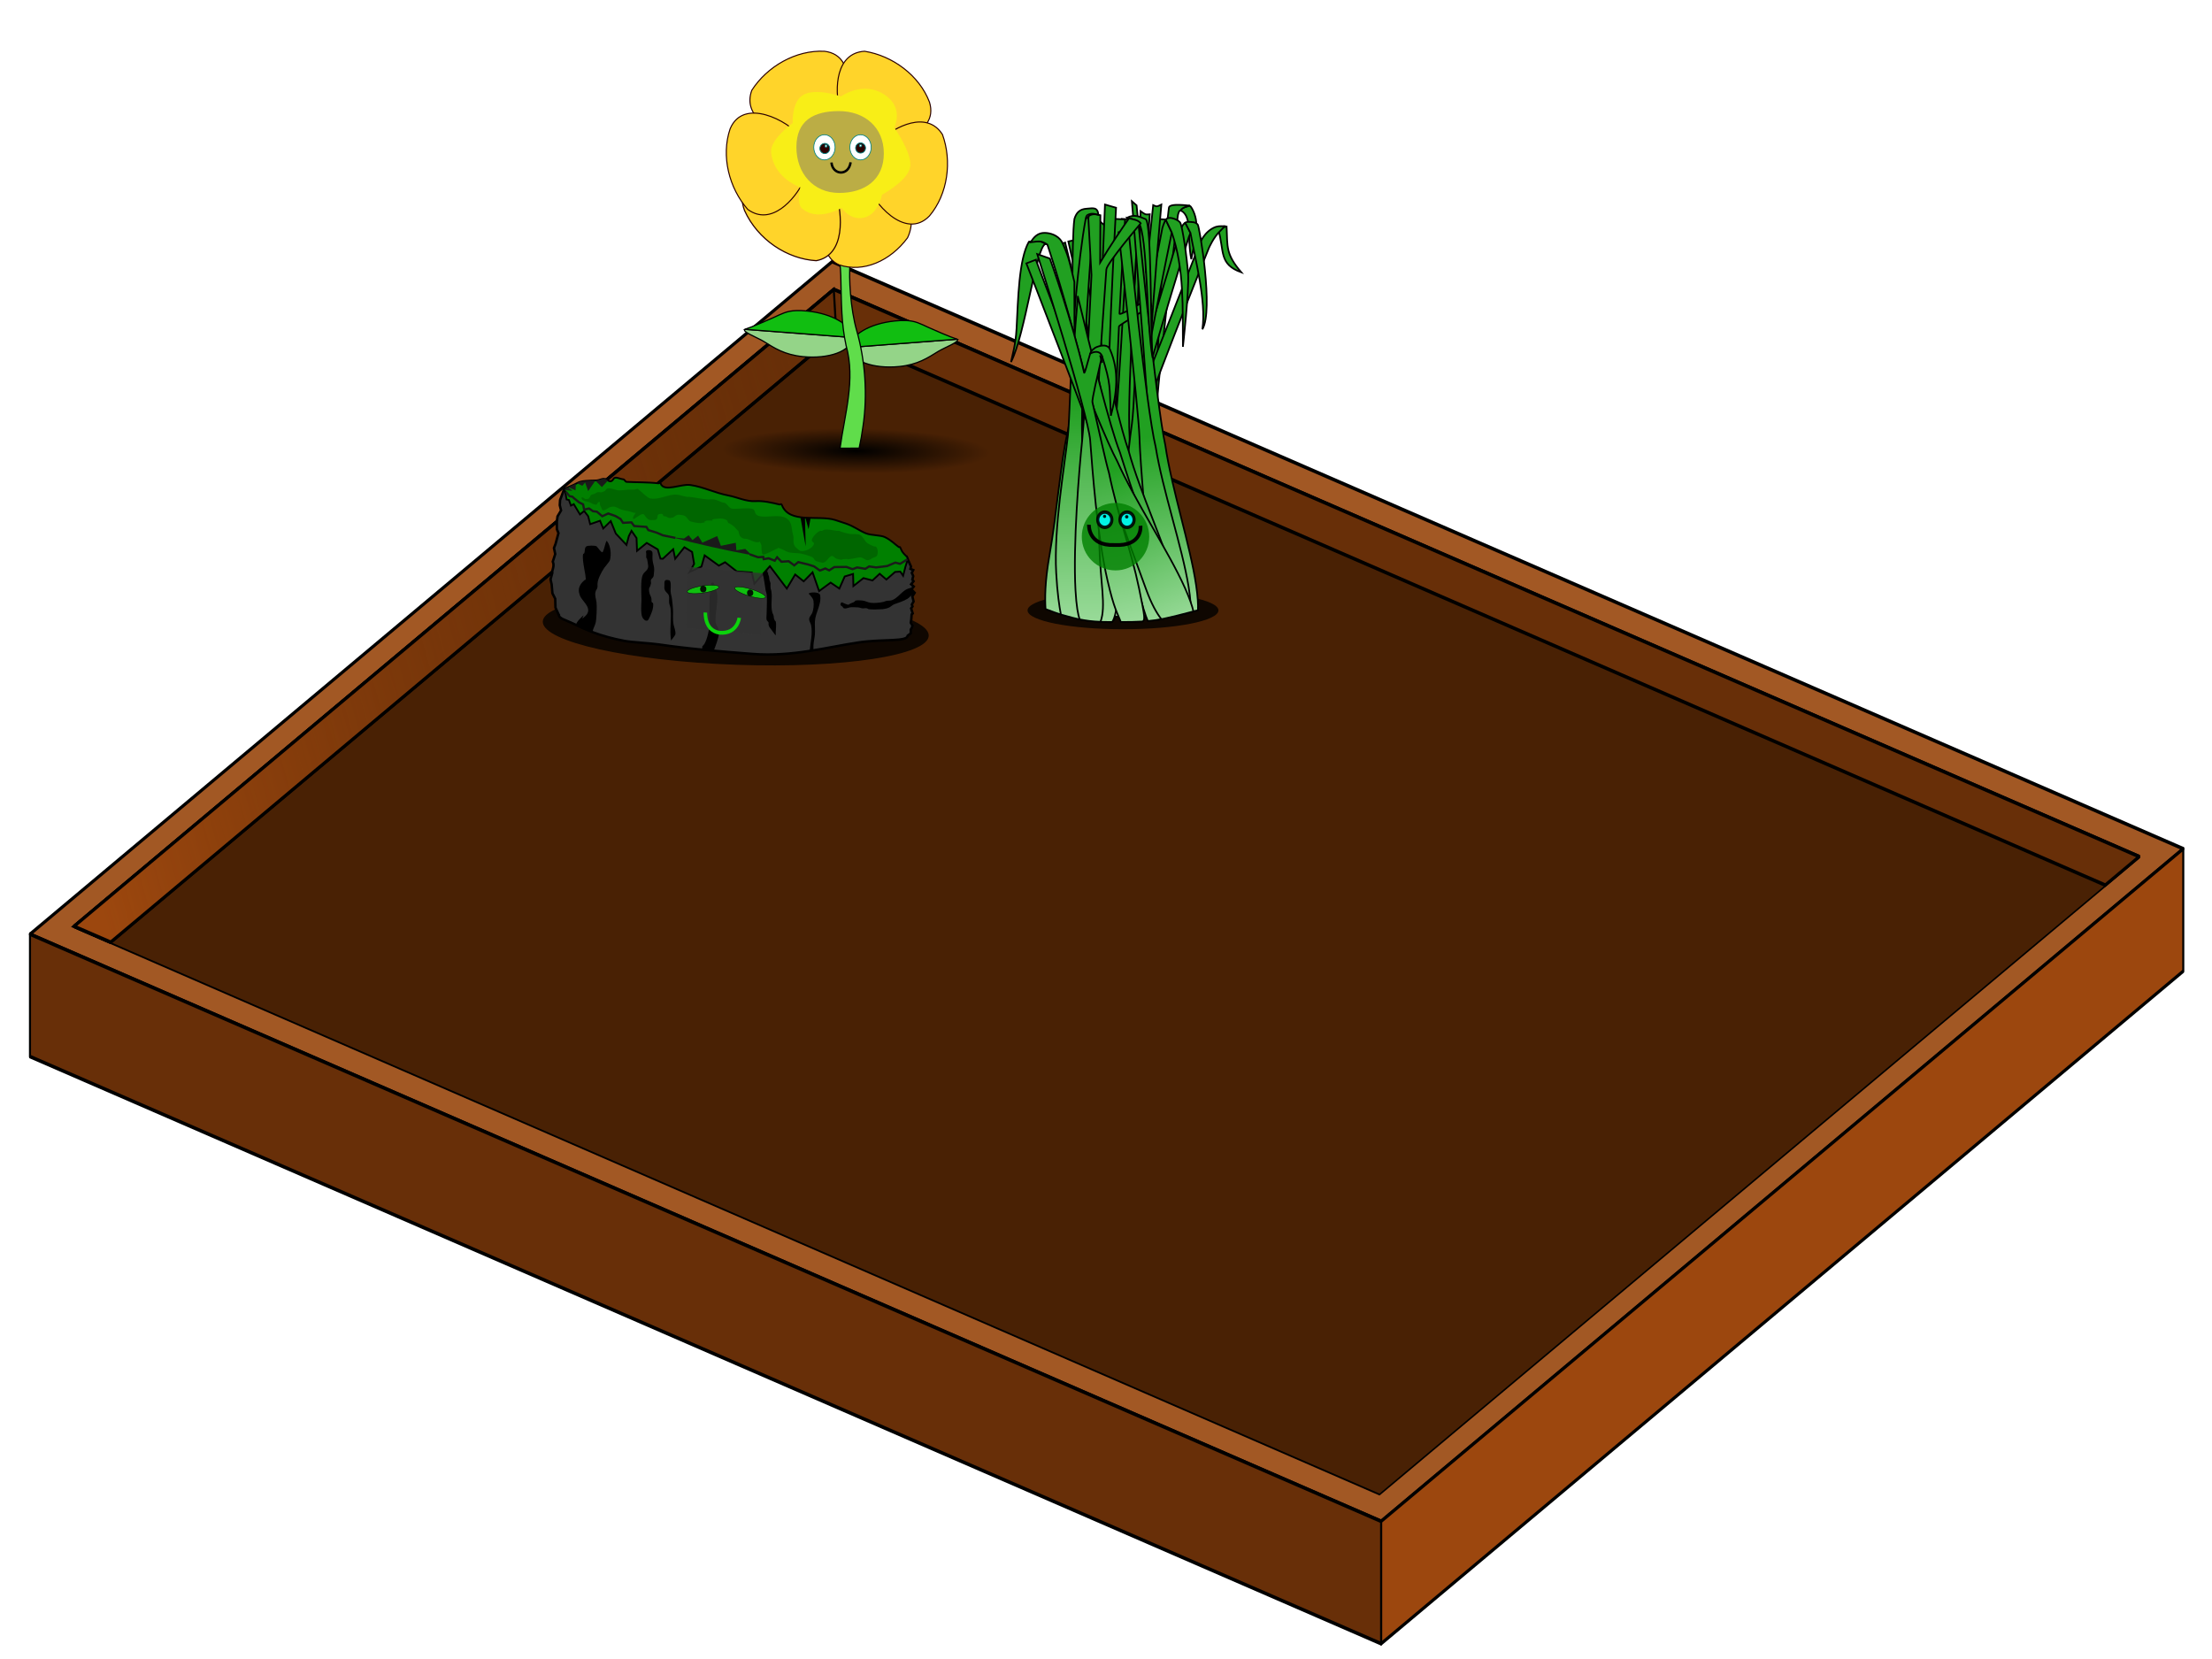<?xml version="1.0" encoding="UTF-8" standalone="no"?>
<svg
   xmlns:dc="http://purl.org/dc/elements/1.1/"
   xmlns:cc="http://creativecommons.org/ns#"
   xmlns:rdf="http://www.w3.org/1999/02/22-rdf-syntax-ns#"
   xmlns:svg="http://www.w3.org/2000/svg"
   xmlns="http://www.w3.org/2000/svg"
   xmlns:xlink="http://www.w3.org/1999/xlink"
   xmlns:sodipodi="http://sodipodi.sourceforge.net/DTD/sodipodi-0.dtd"
   xmlns:inkscape="http://www.inkscape.org/namespaces/inkscape"
   width="400mm"
   height="300mm"
   viewBox="0 0 400 300"
   version="1.1"
   id="svg6"
   inkscape:version="1.0.1 (c497b03c, 2020-09-10)"
   sodipodi:docname="plants.svg">
  <defs
     id="defs2">
    <linearGradient
       inkscape:collect="always"
       id="linearGradient1233">
      <stop
         style="stop-color:#21a021;stop-opacity:1;"
         offset="0"
         id="stop1229" />
      <stop
         style="stop-color:#9cdc9c;stop-opacity:1"
         offset="1"
         id="stop1231" />
    </linearGradient>
    <linearGradient
       inkscape:collect="always"
       id="linearGradient1717">
      <stop
         style="stop-color:#000000;stop-opacity:1;"
         offset="0"
         id="stop1713" />
      <stop
         style="stop-color:#000000;stop-opacity:0;"
         offset="1"
         id="stop1715" />
    </linearGradient>
    <inkscape:perspective
       sodipodi:type="inkscape:persp3d"
       inkscape:vp_x="-644.46575 : 155.84404 : 0"
       inkscape:vp_y="-4.1917357e-13 : 2862.7689 : 0"
       inkscape:vp_z="615.16477 : 287.01742 : 0"
       inkscape:persp3d-origin="-115.8814 : 94.761025 : 1"
       id="perspective10" />
    <filter
       inkscape:collect="always"
       style="color-interpolation-filters:sRGB"
       id="filter2623"
       x="-0.068"
       width="1.136"
       y="-0.068"
       height="1.136">
      <feGaussianBlur
         inkscape:collect="always"
         stdDeviation="4.368"
         id="feGaussianBlur2625" />
    </filter>
    <radialGradient
       inkscape:collect="always"
       xlink:href="#linearGradient1717"
       id="radialGradient1719-9"
       cx="-72.658"
       cy="153.725"
       fx="-72.658"
       fy="153.725"
       r="28.035"
       gradientTransform="matrix(-0.012,0.197,-1.176,-0.045,35.948,171.203)"
       gradientUnits="userSpaceOnUse" />
    <linearGradient
       inkscape:collect="always"
       xlink:href="#linearGradient3641"
       id="linearGradient3643"
       x1="19.872"
       y1="184.982"
       x2="150.637"
       y2="119.289"
       gradientUnits="userSpaceOnUse" />
    <linearGradient
       inkscape:collect="always"
       id="linearGradient3641">
      <stop
         style="stop-color:#9c470e;stop-opacity:1"
         offset="0"
         id="stop3637" />
      <stop
         style="stop-color:#682f08;stop-opacity:0;"
         offset="1"
         id="stop3639" />
    </linearGradient>
    <filter
       inkscape:collect="always"
       style="color-interpolation-filters:sRGB"
       id="filter5146"
       x="-0.142"
       width="1.284"
       y="-0.22"
       height="1.44">
      <feGaussianBlur
         inkscape:collect="always"
         stdDeviation="1.093"
         id="feGaussianBlur5148" />
    </filter>
    <filter
       inkscape:collect="always"
       style="color-interpolation-filters:sRGB"
       id="filter5332"
       x="-0.193"
       width="1.386"
       y="-0.773"
       height="2.546">
      <feGaussianBlur
         inkscape:collect="always"
         stdDeviation="0.292"
         id="feGaussianBlur5334" />
    </filter>
    <filter
       inkscape:collect="always"
       style="color-interpolation-filters:sRGB"
       id="filter5336"
       x="-0.198"
       width="1.396"
       y="-0.572"
       height="2.143">
      <feGaussianBlur
         inkscape:collect="always"
         stdDeviation="0.292"
         id="feGaussianBlur5338" />
    </filter>
    <filter
       inkscape:collect="always"
       style="color-interpolation-filters:sRGB"
       id="filter5364"
       x="-0.14"
       width="1.28"
       y="-0.252"
       height="1.503">
      <feGaussianBlur
         inkscape:collect="always"
         stdDeviation="0.226"
         id="feGaussianBlur5366" />
    </filter>
    <filter
       inkscape:collect="always"
       style="color-interpolation-filters:sRGB"
       id="filter1173"
       x="-0.056"
       width="1.111"
       y="-0.687"
       height="2.374">
      <feGaussianBlur
         inkscape:collect="always"
         stdDeviation="4.056"
         id="feGaussianBlur1175" />
    </filter>
    <linearGradient
       inkscape:collect="always"
       xlink:href="#linearGradient1233"
       id="linearGradient1243"
       gradientUnits="userSpaceOnUse"
       x1="198.862"
       y1="140.622"
       x2="207.434"
       y2="171.32"
       gradientTransform="matrix(3.771,0.254,-0.254,3.771,23.254,-253.221)" />
    <linearGradient
       inkscape:collect="always"
       xlink:href="#linearGradient1233"
       id="linearGradient1247"
       gradientUnits="userSpaceOnUse"
       gradientTransform="matrix(3.778,-0.123,0.123,3.778,-22.753,-176.802)"
       x1="200.804"
       y1="145.151"
       x2="207.434"
       y2="171.32" />
    <linearGradient
       inkscape:collect="always"
       xlink:href="#linearGradient1233"
       id="linearGradient1271"
       gradientUnits="userSpaceOnUse"
       gradientTransform="matrix(3.293,1.854,-1.854,3.293,350.927,-522)"
       x1="200.804"
       y1="145.151"
       x2="207.434"
       y2="171.32" />
    <linearGradient
       inkscape:collect="always"
       xlink:href="#linearGradient1233"
       id="linearGradient1275"
       gradientUnits="userSpaceOnUse"
       gradientTransform="matrix(3.46,1.52,-1.52,3.46,271.854,-479.88)"
       x1="200.804"
       y1="145.151"
       x2="207.434"
       y2="171.32" />
    <linearGradient
       inkscape:collect="always"
       xlink:href="#linearGradient1233"
       id="linearGradient1279"
       gradientUnits="userSpaceOnUse"
       gradientTransform="rotate(15.846,402.466,121.486)"
       x1="200.804"
       y1="145.151"
       x2="207.434"
       y2="171.32" />
    <linearGradient
       inkscape:collect="always"
       xlink:href="#linearGradient1233"
       id="linearGradient1287"
       gradientUnits="userSpaceOnUse"
       gradientTransform="matrix(3.78,0.007,-0.007,3.78,-0.928,-204.181)"
       x1="200.804"
       y1="145.151"
       x2="207.434"
       y2="171.32" />
    <linearGradient
       inkscape:collect="always"
       xlink:href="#linearGradient1233"
       id="linearGradient1291"
       gradientUnits="userSpaceOnUse"
       gradientTransform="matrix(3.756,0.419,-0.419,3.756,79.188,-286.079)"
       x1="199.806"
       y1="142.495"
       x2="207.434"
       y2="171.32" />
    <linearGradient
       inkscape:collect="always"
       xlink:href="#linearGradient1233"
       id="linearGradient1295"
       gradientUnits="userSpaceOnUse"
       gradientTransform="rotate(7.227,661.882,128.479)"
       x1="200.804"
       y1="145.151"
       x2="207.434"
       y2="171.32" />
    <linearGradient
       inkscape:collect="always"
       xlink:href="#linearGradient1233"
       id="linearGradient1299"
       gradientUnits="userSpaceOnUse"
       gradientTransform="matrix(3.517,1.383,-1.383,3.517,221.083,-446.2)"
       x1="200.804"
       y1="145.151"
       x2="207.434"
       y2="171.32" />
    <linearGradient
       inkscape:collect="always"
       xlink:href="#linearGradient1233"
       id="linearGradient1309"
       gradientUnits="userSpaceOnUse"
       gradientTransform="matrix(3.664,0.927,-0.927,3.664,127.156,-374.795)"
       x1="198.196"
       y1="137.079"
       x2="207.434"
       y2="171.32" />
    <linearGradient
       inkscape:collect="always"
       xlink:href="#linearGradient1233"
       id="linearGradient1313"
       gradientUnits="userSpaceOnUse"
       gradientTransform="matrix(3.664,0.927,-0.927,3.664,122.276,-385.537)"
       x1="196.944"
       y1="129.895"
       x2="207.434"
       y2="171.32" />
    <linearGradient
       inkscape:collect="always"
       xlink:href="#linearGradient1233"
       id="linearGradient1320"
       gradientUnits="userSpaceOnUse"
       gradientTransform="matrix(3.738,-0.558,0.558,3.738,-80.733,-78.035)"
       x1="200.804"
       y1="145.151"
       x2="207.434"
       y2="171.32" />
    <linearGradient
       inkscape:collect="always"
       xlink:href="#linearGradient1233"
       id="linearGradient1324"
       gradientUnits="userSpaceOnUse"
       gradientTransform="rotate(15.846,401.143,111.98)"
       x1="200.804"
       y1="145.151"
       x2="207.434"
       y2="171.32" />
    <linearGradient
       inkscape:collect="always"
       xlink:href="#linearGradient1233"
       id="linearGradient1328"
       gradientUnits="userSpaceOnUse"
       gradientTransform="matrix(3.636,1.032,-1.032,3.636,163.174,-393.892)"
       x1="200.804"
       y1="145.151"
       x2="207.434"
       y2="171.32" />
    <linearGradient
       inkscape:collect="always"
       xlink:href="#linearGradient1233"
       id="linearGradient1332"
       gradientUnits="userSpaceOnUse"
       gradientTransform="rotate(15.846,400.614,108.178)"
       x1="200.804"
       y1="145.151"
       x2="207.434"
       y2="171.32" />
    <linearGradient
       inkscape:collect="always"
       xlink:href="#linearGradient1233"
       id="linearGradient1338"
       gradientUnits="userSpaceOnUse"
       gradientTransform="rotate(16.532,394.491,124.783)"
       x1="200.804"
       y1="145.151"
       x2="207.434"
       y2="171.32" />
    <linearGradient
       inkscape:collect="always"
       xlink:href="#linearGradient1233"
       id="linearGradient1342"
       gradientUnits="userSpaceOnUse"
       gradientTransform="rotate(15.846,401.672,115.783)"
       x1="200.804"
       y1="145.151"
       x2="207.434"
       y2="171.32" />
    <linearGradient
       inkscape:collect="always"
       xlink:href="#linearGradient1233"
       id="linearGradient1346"
       gradientUnits="userSpaceOnUse"
       gradientTransform="rotate(15.846,403.789,130.992)"
       x1="200.804"
       y1="145.151"
       x2="207.434"
       y2="171.32" />
    <linearGradient
       inkscape:collect="always"
       xlink:href="#linearGradient1233"
       id="linearGradient1350"
       gradientUnits="userSpaceOnUse"
       gradientTransform="matrix(3.567,1.25,-1.25,3.567,224.276,-444.942)"
       x1="200.804"
       y1="145.151"
       x2="207.434"
       y2="171.32" />
    <linearGradient
       inkscape:collect="always"
       xlink:href="#linearGradient1233"
       id="linearGradient1352"
       gradientUnits="userSpaceOnUse"
       gradientTransform="matrix(3.778,-0.123,0.123,3.778,-36.183,-190.232)"
       x1="198.554"
       y1="139.821"
       x2="207.434"
       y2="171.32" />
    <linearGradient
       inkscape:collect="always"
       xlink:href="#linearGradient1233"
       id="linearGradient165"
       gradientUnits="userSpaceOnUse"
       gradientTransform="matrix(3.293,1.854,-1.854,3.293,350.927,-522)"
       x1="200.804"
       y1="145.151"
       x2="207.434"
       y2="171.32" />
    <linearGradient
       inkscape:collect="always"
       xlink:href="#linearGradient1233"
       id="linearGradient149"
       gradientUnits="userSpaceOnUse"
       gradientTransform="matrix(3.293,1.854,-1.854,3.293,350.927,-522)"
       x1="200.804"
       y1="145.151"
       x2="207.434"
       y2="171.32" />
    <linearGradient
       inkscape:collect="always"
       xlink:href="#linearGradient1233"
       id="linearGradient176"
       gradientUnits="userSpaceOnUse"
       gradientTransform="matrix(3.13,2.118,-2.118,3.13,422.269,-548.667)"
       x1="200.804"
       y1="145.151"
       x2="207.434"
       y2="171.32" />
    <linearGradient
       inkscape:collect="always"
       xlink:href="#linearGradient1233"
       id="linearGradient187"
       gradientUnits="userSpaceOnUse"
       gradientTransform="matrix(3.13,2.118,-2.118,3.13,422.268,-548.667)"
       x1="200.804"
       y1="145.151"
       x2="207.434"
       y2="171.32" />
    <linearGradient
       inkscape:collect="always"
       xlink:href="#linearGradient1233"
       id="linearGradient197"
       gradientUnits="userSpaceOnUse"
       gradientTransform="matrix(3.13,2.118,-2.118,3.13,422.268,-548.667)"
       x1="200.804"
       y1="145.151"
       x2="207.434"
       y2="171.32" />
    <linearGradient
       inkscape:collect="always"
       xlink:href="#linearGradient1233"
       id="linearGradient210"
       gradientUnits="userSpaceOnUse"
       gradientTransform="matrix(3.567,1.25,-1.25,3.567,224.276,-444.942)"
       x1="200.804"
       y1="145.151"
       x2="207.434"
       y2="171.32" />
    <linearGradient
       inkscape:collect="always"
       xlink:href="#linearGradient1233"
       id="linearGradient220"
       gradientUnits="userSpaceOnUse"
       gradientTransform="matrix(3.664,0.927,-0.927,3.664,122.276,-385.537)"
       x1="196.944"
       y1="129.895"
       x2="207.434"
       y2="171.32" />
    <linearGradient
       inkscape:collect="always"
       xlink:href="#linearGradient1233"
       id="linearGradient229"
       gradientUnits="userSpaceOnUse"
       gradientTransform="matrix(3.664,0.927,-0.927,3.664,122.276,-385.537)"
       x1="196.944"
       y1="129.895"
       x2="207.434"
       y2="171.32" />
    <linearGradient
       inkscape:collect="always"
       xlink:href="#linearGradient1233"
       id="linearGradient266"
       gradientUnits="userSpaceOnUse"
       gradientTransform="matrix(3.664,0.927,-0.927,3.664,122.276,-385.537)"
       x1="196.944"
       y1="129.895"
       x2="207.434"
       y2="171.32" />
    <linearGradient
       inkscape:collect="always"
       xlink:href="#linearGradient1233"
       id="linearGradient310"
       gradientUnits="userSpaceOnUse"
       gradientTransform="matrix(3.778,-0.123,0.123,3.778,-36.183,-190.232)"
       x1="198.554"
       y1="139.821"
       x2="207.434"
       y2="171.32" />
    <linearGradient
       inkscape:collect="always"
       xlink:href="#linearGradient1233"
       id="linearGradient345"
       gradientUnits="userSpaceOnUse"
       gradientTransform="rotate(19.309,367.016,127.768)"
       x1="200.804"
       y1="145.151"
       x2="207.434"
       y2="171.32" />
    <linearGradient
       inkscape:collect="always"
       xlink:href="#linearGradient1233"
       id="linearGradient347"
       gradientUnits="userSpaceOnUse"
       gradientTransform="rotate(19.309,367.016,127.768)"
       x1="200.804"
       y1="145.151"
       x2="207.434"
       y2="171.32" />
    <linearGradient
       inkscape:collect="always"
       xlink:href="#linearGradient1233"
       id="linearGradient349"
       gradientUnits="userSpaceOnUse"
       gradientTransform="rotate(34.08,288.661,117.251)"
       x1="200.804"
       y1="145.151"
       x2="207.434"
       y2="171.32" />
    <linearGradient
       inkscape:collect="always"
       xlink:href="#linearGradient1233"
       id="linearGradient351"
       gradientUnits="userSpaceOnUse"
       gradientTransform="matrix(3.13,2.118,-2.118,3.13,435.698,-535.237)"
       x1="200.804"
       y1="145.151"
       x2="207.434"
       y2="171.32" />
    <linearGradient
       inkscape:collect="always"
       xlink:href="#linearGradient1233"
       id="linearGradient353"
       gradientUnits="userSpaceOnUse"
       gradientTransform="rotate(29.381,304.83,116.578)"
       x1="200.804"
       y1="145.151"
       x2="207.434"
       y2="171.32" />
    <linearGradient
       inkscape:collect="always"
       xlink:href="#linearGradient1233"
       id="linearGradient355"
       gradientUnits="userSpaceOnUse"
       gradientTransform="rotate(29.381,304.83,116.578)"
       x1="200.804"
       y1="145.151"
       x2="207.434"
       y2="171.32" />
    <linearGradient
       inkscape:collect="always"
       xlink:href="#linearGradient1233"
       id="linearGradient357"
       gradientUnits="userSpaceOnUse"
       gradientTransform="rotate(23.72,331.582,118.008)"
       x1="200.804"
       y1="145.151"
       x2="207.434"
       y2="171.32" />
    <linearGradient
       inkscape:collect="always"
       xlink:href="#linearGradient1233"
       id="linearGradient359"
       gradientUnits="userSpaceOnUse"
       gradientTransform="rotate(23.72,331.582,118.008)"
       x1="200.804"
       y1="145.151"
       x2="207.434"
       y2="171.32" />
    <linearGradient
       inkscape:collect="always"
       xlink:href="#linearGradient1233"
       id="linearGradient361"
       gradientUnits="userSpaceOnUse"
       gradientTransform="matrix(3.75,0.475,-0.475,3.75,94.388,-297.405)"
       x1="200.804"
       y1="145.151"
       x2="207.434"
       y2="171.32" />
    <linearGradient
       inkscape:collect="always"
       xlink:href="#linearGradient1233"
       id="linearGradient363"
       gradientUnits="userSpaceOnUse"
       gradientTransform="rotate(14.199,413.193,94.916)"
       x1="196.944"
       y1="129.895"
       x2="207.434"
       y2="171.32" />
    <linearGradient
       inkscape:collect="always"
       xlink:href="#linearGradient1233"
       id="linearGradient365"
       gradientUnits="userSpaceOnUse"
       gradientTransform="matrix(3.664,0.927,-0.927,3.664,135.706,-372.107)"
       x1="196.944"
       y1="129.895"
       x2="207.434"
       y2="171.32" />
    <linearGradient
       inkscape:collect="always"
       xlink:href="#linearGradient1233"
       id="linearGradient367"
       gradientUnits="userSpaceOnUse"
       gradientTransform="rotate(14.199,413.193,94.916)"
       x1="196.944"
       y1="129.895"
       x2="207.434"
       y2="171.32" />
    <linearGradient
       inkscape:collect="always"
       xlink:href="#linearGradient1233"
       id="linearGradient369"
       gradientUnits="userSpaceOnUse"
       gradientTransform="rotate(-1.862,-1442.287,161.832)"
       x1="198.554"
       y1="139.821"
       x2="207.434"
       y2="171.32" />
    <linearGradient
       inkscape:collect="always"
       xlink:href="#linearGradient1233"
       id="linearGradient371"
       gradientUnits="userSpaceOnUse"
       gradientTransform="matrix(3.778,-0.123,0.123,3.778,-22.753,-176.802)"
       x1="198.554"
       y1="139.821"
       x2="207.434"
       y2="171.32" />
    <filter
       inkscape:collect="always"
       style="color-interpolation-filters:sRGB"
       id="filter1286"
       x="-0.143"
       width="1.286"
       y="-1.006"
       height="3.011">
      <feGaussianBlur
         inkscape:collect="always"
         stdDeviation="2.068"
         id="feGaussianBlur1288" />
    </filter>
    <linearGradient
       inkscape:collect="always"
       xlink:href="#linearGradient1233"
       id="linearGradient1502"
       gradientUnits="userSpaceOnUse"
       gradientTransform="matrix(3.771,0.254,-0.254,3.771,23.254,-253.221)"
       x1="198.862"
       y1="140.622"
       x2="207.434"
       y2="171.32" />
    <filter
       inkscape:collect="always"
       style="color-interpolation-filters:sRGB"
       id="filter1591"
       x="-0.38"
       width="1.76"
       y="-0.38"
       height="1.76">
      <feGaussianBlur
         inkscape:collect="always"
         stdDeviation="1.691"
         id="feGaussianBlur1593" />
    </filter>
    <linearGradient
       inkscape:collect="always"
       xlink:href="#linearGradient1233"
       id="linearGradient1651"
       gradientUnits="userSpaceOnUse"
       gradientTransform="matrix(3.771,0.254,-0.254,3.771,23.254,-253.221)"
       x1="198.862"
       y1="140.622"
       x2="207.434"
       y2="171.32" />
    <linearGradient
       inkscape:collect="always"
       xlink:href="#linearGradient1233"
       id="linearGradient1653"
       gradientUnits="userSpaceOnUse"
       gradientTransform="matrix(3.771,0.254,-0.254,3.771,23.254,-253.221)"
       x1="198.862"
       y1="140.622"
       x2="207.434"
       y2="171.32" />
  </defs>
  <sodipodi:namedview
     id="base"
     pagecolor="#ffffff"
     bordercolor="#666666"
     borderopacity="1.0"
     inkscape:pageopacity="0.0"
     inkscape:pageshadow="2"
     inkscape:zoom="0.59546515"
     inkscape:cx="371.62032"
     inkscape:cy="158.66446"
     inkscape:document-units="mm"
     inkscape:current-layer="moss-rock"
     showgrid="false"
     inkscape:lockguides="true"
     inkscape:pagecheckerboard="true"
     inkscape:window-width="1680"
     inkscape:window-height="1005"
     inkscape:window-x="0"
     inkscape:window-y="23"
     inkscape:window-maximized="0"
     inkscape:snap-global="false"
     inkscape:snap-bbox="false"
     showborder="true"
     inkscape:showpageshadow="false"
     inkscape:object-paths="true"
     objecttolerance="20"
     gridtolerance="10000"
     inkscape:document-rotation="0" />
  <g
     inkscape:groupmode="layer"
     id="layer3"
     inkscape:label="garden-base"
     style="display:inline"
     sodipodi:insensitive="true">
    <g
       id="garden-base"
       style="display:inline;opacity:1;fill:#682f08;fill-opacity:1;stroke:#803300;stroke-width:0;stroke-miterlimit:4;stroke-dasharray:none;stroke-dashoffset:0;stroke-opacity:1"
       transform="matrix(1,0,0,1.797,0.134,-162.033)"
       inkscape:label="garden-base">
      <path
         id="path3550"
         style="fill:#a25824;fill-opacity:1;fill-rule:evenodd;stroke:none;stroke-width:0;stroke-linejoin:round"
         d="M 150.345,116.496 5.289,184.175 249.616,243.257 394.672,175.579 Z m 0.292,2.793 c 78.689,19.027 157.377,38.054 236.066,57.08 -45.794,21.365 -91.587,42.731 -137.381,64.096 C 170.634,221.438 91.946,202.41 13.258,183.383 59.051,162.018 104.844,140.653 150.637,119.289 Z" />
      <path
         d="M 249.616,243.257 V 255.574 L 394.671,187.896 V 175.579 Z"
         style="fill:#9c470e;fill-opacity:1;fill-rule:evenodd;stroke:none;stroke-width:0;stroke-linejoin:round"
         id="path3552" />
      <path
         d="M 5.289,184.175 249.616,243.257 V 255.574 L 5.289,196.491 Z"
         style="fill:#682f08;fill-opacity:1;fill-rule:evenodd;stroke:none;stroke-width:0;stroke-linejoin:round"
         id="path3554" />
      <path
         id="path3600"
         style="fill:#a25824;fill-opacity:1;fill-rule:evenodd;stroke:#000000;stroke-width:0.373;stroke-linejoin:round;stroke-miterlimit:4;stroke-dasharray:none"
         d="M 150.345,116.496 5.289,184.175 249.616,243.257 394.672,175.579 Z m 0.292,2.793 c 78.689,19.027 157.377,38.054 236.066,57.08 -45.794,21.365 -91.587,42.731 -137.381,64.096 C 170.634,221.438 91.946,202.41 13.258,183.383 59.051,162.018 104.844,140.653 150.637,119.289 Z" />
      <path
         d="M 249.616,243.257 V 255.574 L 394.671,187.896 V 175.579 Z"
         style="fill:#9c470e;fill-opacity:1;fill-rule:evenodd;stroke:#000000;stroke-width:0.373;stroke-linejoin:round;stroke-miterlimit:4;stroke-dasharray:none"
         id="path3602" />
      <path
         d="M 5.289,184.175 249.616,243.257 V 255.574 L 5.289,196.491 Z"
         style="fill:#682f08;fill-opacity:1;fill-rule:evenodd;stroke:#000000;stroke-width:0.373;stroke-linejoin:round;stroke-miterlimit:4;stroke-dasharray:none"
         id="path3604" />
      <path
         id="path3606"
         style="fill:#682f08;fill-opacity:1;fill-rule:evenodd;stroke:none;stroke-width:0;stroke-linejoin:round"
         d="m 150.637,119.289 c -45.793,21.365 -91.586,42.729 -137.379,64.094 2.205,0.533 4.41,1.066 6.615,1.599 43.744,-20.408 87.489,-40.816 131.233,-61.224 76.485,18.493 152.969,36.985 229.454,55.478 2.048,-0.955 4.095,-1.911 6.143,-2.866 C 308.014,157.342 229.326,138.316 150.637,119.289 Z" />
      <path
         style="fill:#492104;fill-opacity:1;stroke:none;stroke-width:0.265px;stroke-linecap:butt;stroke-linejoin:miter;stroke-opacity:1"
         d="M 249.322,240.465 19.872,184.982 151.106,123.758 380.56,179.236 Z"
         id="path3618" />
      <path
         id="path3632"
         style="fill:#682f08;fill-opacity:1;fill-rule:evenodd;stroke:#000000;stroke-width:0.373;stroke-linejoin:round;stroke-miterlimit:4;stroke-dasharray:none"
         d="m 150.637,119.289 c -45.793,21.365 -91.586,42.729 -137.379,64.094 2.205,0.533 4.41,1.066 6.615,1.599 43.744,-20.408 87.489,-40.816 131.233,-61.224 76.485,18.493 152.969,36.985 229.454,55.478 2.048,-0.955 4.095,-1.911 6.143,-2.866 C 308.014,157.342 229.326,138.316 150.637,119.289 Z" />
      <path
         style="fill:url(#linearGradient3643);fill-opacity:1;stroke:#000000;stroke-width:0.373;stroke-linecap:butt;stroke-linejoin:miter;stroke-miterlimit:4;stroke-dasharray:none;stroke-opacity:1"
         d="m 151.106,123.758 -0.469,-4.469 -137.379,64.094 6.615,1.599 z"
         id="path3620" />
    </g>
  </g>
  <g
     inkscape:label="yellow-flower"
     inkscape:groupmode="layer"
     id="layer1"
     style="display:inline;opacity:1;mix-blend-mode:normal"
     sodipodi:insensitive="true">
    <g
       id="yellow-flower"
       transform="matrix(0.734,0,0,0.734,252.371,-29.948)"
       inkscape:label="yellow-flower"
       style="display:inline">
      <g
         id="g3728"
         transform="translate(4.334,31.594)">
        <g
           id="g1751"
           transform="translate(1.232,-32.844)">
          <ellipse
             style="display:inline;opacity:1;mix-blend-mode:normal;fill:url(#radialGradient1719-9);fill-opacity:1;stroke:none;stroke-width:0.956;stroke-miterlimit:4;stroke-dasharray:none;stroke-opacity:0.766"
             id="path1711-7"
             cx="-143.286"
             cy="151.415"
             rx="39.011"
             ry="26.639"
             transform="matrix(1,-0.023,0.036,0.999,0,0)" />
        </g>
        <g
           id="left-leaf"
           transform="translate(-244.167,-7.074)"
           style="stroke:#000000;stroke-width:0.3;stroke-miterlimit:4;stroke-dasharray:none"
           inkscape:label="left-leaf">
          <g
             id="g1963"
             style="stroke:#000000;stroke-width:0.3;stroke-miterlimit:4;stroke-dasharray:none">
            <path
               id="path1959"
               style="fill:#94d488;fill-opacity:1;stroke:#000000;stroke-width:1.134;stroke-miterlimit:4;stroke-dasharray:none"
               d="m 399.693,375.197 -99.393,-7.584 c -3.874,1.903 11.816,7.885 17.168,11.18 9.94,6.12 19.262,12.466 36.502,14.18 24.223,2.408 44.742,-5.126 45.83,-16.826 0.03,-0.319 -0.108,-0.631 -0.107,-0.949 z"
               transform="scale(0.265)" />
            <path
               id="path1961"
               style="fill:#11be11;fill-opacity:1;stroke:#000000;stroke-width:1.134;stroke-miterlimit:4;stroke-dasharray:none"
               d="m 347.566,350.193 c -8.666,0.365 -13.14,2.922 -21.023,6.535 -5.047,2.313 -20.246,8.905 -25.965,10.666 -0.178,0.055 -0.146,0.154 -0.277,0.219 l 99.393,7.584 c 0.018,-11.361 -18.22,-22.253 -41.783,-24.596 -4.102,-0.408 -7.455,-0.53 -10.344,-0.408 z"
               transform="scale(0.265)" />
          </g>
        </g>
        <g
           id="g1973"
           transform="matrix(-1,0,0,1,-32.831,-4.631)"
           style="stroke:#000000;stroke-width:0.3;stroke-miterlimit:4;stroke-dasharray:none">
          <path
             id="path1969"
             style="fill:#94d488;fill-opacity:1;stroke:#000000;stroke-width:1.134;stroke-miterlimit:4;stroke-dasharray:none"
             d="m 399.693,375.197 -99.393,-7.584 c -3.874,1.903 11.816,7.885 17.168,11.18 9.94,6.12 19.262,12.466 36.502,14.18 24.223,2.408 44.742,-5.126 45.83,-16.826 0.03,-0.319 -0.108,-0.631 -0.107,-0.949 z"
             transform="scale(0.265)" />
          <path
             id="path1971"
             style="fill:#11be11;fill-opacity:1;stroke:#000000;stroke-width:1.134;stroke-miterlimit:4;stroke-dasharray:none"
             d="m 347.566,350.193 c -8.666,0.365 -13.14,2.922 -21.023,6.535 -5.047,2.313 -20.246,8.905 -25.965,10.666 -0.178,0.055 -0.146,0.154 -0.277,0.219 l 99.393,7.584 c 0.018,-11.361 -18.22,-22.253 -41.783,-24.596 -4.102,-0.408 -7.455,-0.53 -10.344,-0.408 z"
             transform="scale(0.265)" />
        </g>
        <path
           id="path1977"
           style="fill:#60dd4b;fill-opacity:1;stroke:#000000;stroke-width:0.3;stroke-linecap:butt;stroke-linejoin:miter;stroke-miterlimit:4;stroke-dasharray:none;stroke-opacity:1"
           d="m -149.463,55.995 c 5.07,5.502 8.125,11.828 8.44,21.188 0.16,7.024 0.137,11.76 1.305,17.145 2.378,8.43 -0.359,16.916 -1.486,25.299 l 4.704,-0.012 c 0.398,-1.769 0.705,-3.554 0.945,-5.339 1.156,-7.711 0.566,-16.239 -1.559,-23.66 -1.479,-5.166 -1.995,-12.807 -1.594,-16.835 -7.866,-2.856 -7.959,-17.799 -10.755,-17.786 z"
           sodipodi:nodetypes="ccccccsccc" />
        <g
           id="petals"
           inkscape:label="petals"
           mask="none"
           clip-path="none"
           style="display:inline">
          <path
             style="fill:#ffd42a;stroke:#2b0000;stroke-width:0.264px;stroke-linecap:butt;stroke-linejoin:miter;stroke-opacity:1"
             d="m -140.939,54.586 c -3.062,3.586 -7.514,16.774 -0.491,19.863 5.932,2.034 12.654,-0.955 16.862,-6.667 3.243,-6.908 -2.776,-13.036 -7.071,-15.251 -4.03,0.572 -5.759,0.883 -9.3,2.055 z"
             id="path1981"
             sodipodi:nodetypes="ccccc" />
          <path
             style="fill:#ffd42a;stroke:#2b0000;stroke-width:0.265px;stroke-linecap:butt;stroke-linejoin:miter;stroke-opacity:1"
             d="m -142.107,38.926 c 2.839,-3.774 5.571,-16.074 -2.92,-17.086 -7.07,-0.363 -14.157,3.749 -17.92,9.606 -2.462,6.654 5.424,10.495 10.673,11.392 4.461,-1.423 6.364,-2.09 10.167,-3.912 z"
             id="path1983"
             sodipodi:nodetypes="ccccc" />
          <path
             style="fill:#ffd42a;stroke:#2b0000;stroke-width:0.265px;stroke-linecap:butt;stroke-linejoin:miter;stroke-opacity:1"
             d="m -133.637,43.923 c 4.597,1.081 16.957,-1.363 14.47,-9.544 -2.511,-6.62 -9.126,-11.454 -16.001,-12.545 -7.083,0.421 -7.428,9.186 -6.139,14.353 3.097,3.513 4.473,4.987 7.67,7.736 z"
             id="path1985"
             sodipodi:nodetypes="ccccc" />
          <path
             style="fill:#ffd42a;stroke:#2b0000;stroke-width:0.265px;stroke-linecap:butt;stroke-linejoin:miter;stroke-opacity:1"
             d="m -134.552,54.391 c 1.282,4.545 9.412,14.171 15.361,8.03 4.573,-5.405 5.596,-13.534 3.217,-20.076 -3.802,-5.991 -11.635,-2.045 -15.53,1.587 -1.571,4.412 -2.194,6.329 -3.049,10.459 z"
             id="path1987"
             sodipodi:nodetypes="ccccc" />
          <path
             style="fill:#ffd42a;stroke:#2b0000;stroke-width:0.286px;stroke-linecap:butt;stroke-linejoin:miter;stroke-opacity:1"
             d="m -150.998,48.508 c -4.803,-0.68 -17.144,3.577 -13.73,12.579 3.27,7.224 10.533,11.929 17.66,12.346 7.177,-1.326 6.589,-11.33 4.72,-17.049 -3.535,-3.622 -5.095,-5.134 -8.65,-7.876 z"
             id="path1989"
             sodipodi:nodetypes="ccccc" />
          <path
             style="fill:#ffd42a;stroke:#2b0000;stroke-width:0.265px;stroke-linecap:butt;stroke-linejoin:miter;stroke-opacity:1"
             d="m -151.057,42.795 c -2.859,-3.759 -13.952,-9.734 -17.236,-1.84 -2.274,6.705 -0.245,14.643 4.367,19.858 5.733,4.18 11.575,-2.363 13.867,-7.17 -0.155,-4.68 -0.279,-6.693 -0.998,-10.848 z"
             id="path1991"
             sodipodi:nodetypes="ccccc"
             inkscape:label="path1991" />
        </g>
        <path
           id="path2467"
           style="display:inline;mix-blend-mode:normal;fill:#f8ee17;fill-opacity:1;stroke:none;stroke-width:1.875;stroke-linecap:butt;stroke-linejoin:miter;stroke-miterlimit:4;stroke-dasharray:1.875, 1.875;stroke-dashoffset:0;stroke-opacity:0.867;filter:url(#filter2623)"
           d="m 385.092,92.572 c -0.484,-0.006 -0.964,-0.003 -1.441,0.01 -9.326,0.246 -17.194,3.932 -21.68,6.564 -0.679,0.397 -1.228,0.739 -1.744,1.072 -0.588,0.38 -1.027,0.678 -1.387,0.934 -0.105,0.074 -0.204,0.138 -0.289,0.199 -0.368,0.266 -0.584,0.432 -0.584,0.432 0,0 -0.238,-0.086 -0.289,-0.105 0,0 0,0.002 0,0.002 -0.804,-0.307 -13.414,-5.062 -25.902,-5.248 -5.047,-0.075 -10.032,0.61 -14.137,2.662 -14.595,7.298 -13.059,34.568 -13.059,34.568 0,0 -0.204,0.164 -0.291,0.232 -0.141,0.111 -0.298,0.241 -0.643,0.521 -0.352,0.282 -0.746,0.615 -1.4,1.166 -0.15,0.128 -0.311,0.271 -0.473,0.41 -6.298,5.368 -22.278,20.3 -21.008,33.006 2.802,28.018 27.074,39.319 31.375,41.113 0.54,0.23 0.889,0.367 0.889,0.367 0,0 -4.635,19.232 1.92,25.35 14.535,13.566 35.224,3.968 41.508,0.535 1.45,-0.775 2.279,-1.303 2.279,-1.303 0,0 9.217,15.746 24.965,11.521 15.747,-4.225 19.588,-27.27 19.588,-27.27 0,0 0.225,-0.141 0.258,-0.16 0,0 0.002,0.002 0.002,0.002 0.216,-0.128 1.153,-0.712 2.373,-1.494 0.365,-0.236 0.752,-0.491 1.178,-0.773 7.664,-5.044 25.491,-18.023 27.301,-30.99 1.908,-13.676 -11.276,-36.529 -15.895,-44.033 -0.018,-0.03 -0.011,-0.018 -0.029,-0.047 -0.76,-1.234 -1.342,-2.152 -1.518,-2.422 0,0 -0.002,0.002 -0.002,0.002 -0.021,-0.033 -0.225,-0.357 -0.225,-0.357 0,0 10.655,-21.979 -8.449,-37.641 -7.896,-6.473 -15.931,-8.735 -23.191,-8.826 z m -23.617,32.83 c 10.513,11.885 15.845,17.485 27.314,27.346 2.18,0.513 4.833,0.805 7.768,0.881 -4.969,13.974 -7.395,21.341 -10.029,33.121 -9.004,1.461 -15.221,2.95 -25.336,6.299 -2.665,3.122 -5.605,8.174 -8.23,14.234 -10.833,-9.948 -16.668,-15.057 -26.389,-22.021 -0.534,-14.731 -1.138,-22.411 -3.623,-36.777 -0.257,-0.338 -0.569,-0.69 -0.861,-1.037 14.214,-4.577 21.453,-7.242 34.688,-13.584 1.626,-2.162 3.24,-5.079 4.699,-8.461 z"
           transform="matrix(0.223,0,0,0.206,-220.795,12.004)" />
        <path
           id="path1993"
           style="fill:#bbad45;fill-opacity:1;stroke:none;stroke-width:0.188;stroke-miterlimit:4;stroke-dasharray:none;stroke-opacity:0.766"
           d="m -130.42,47.009 c 0,6.469 -4.679,9.729 -11.006,9.729 -6.326,-10e-7 -10.53,-4.81 -10.53,-11.279 0,-6.469 4.136,-8.881 10.463,-8.881 6.326,10e-7 11.073,3.963 11.073,10.431 z"
           sodipodi:nodetypes="sssss" />
        <ellipse
           style="fill:#ffffff;fill-opacity:1;stroke:#008080;stroke-width:0.181;stroke-miterlimit:4;stroke-dasharray:none"
           id="ellipse2833"
           cx="-136.161"
           cy="45.503"
           rx="2.628"
           ry="3.101" />
        <ellipse
           style="fill:#ffffff;fill-opacity:1;stroke:#008080;stroke-width:0.181;stroke-miterlimit:4;stroke-dasharray:none"
           id="ellipse1995"
           cx="-145.052"
           cy="45.503"
           rx="2.628"
           ry="3.101" />
        <ellipse
           style="fill:#2b0000;fill-opacity:1;stroke:#008080;stroke-width:0.2;stroke-miterlimit:4;stroke-dasharray:none"
           id="ellipse1997"
           cx="-144.962"
           cy="45.789"
           rx="1.223"
           ry="1.254" />
        <ellipse
           style="fill:#ffffff;fill-opacity:1;stroke:#008080;stroke-width:0.2;stroke-miterlimit:4;stroke-dasharray:none"
           id="ellipse1999"
           cx="-144.666"
           cy="45.169"
           rx="0.29"
           ry="0.298" />
        <path
           style="fill:none;stroke:#000000;stroke-width:0.594;stroke-linecap:butt;stroke-linejoin:miter;stroke-miterlimit:4;stroke-dasharray:none;stroke-opacity:1"
           d="m -143.313,49.244 c 0.224,3.079 4.197,3.492 4.713,-0.049"
           id="path2001"
           sodipodi:nodetypes="cc" />
        <ellipse
           style="fill:#2b0000;fill-opacity:1;stroke:#008080;stroke-width:0.2;stroke-miterlimit:4;stroke-dasharray:none"
           id="ellipse2007"
           cx="136.15"
           cy="45.665"
           rx="1.223"
           ry="1.254"
           transform="scale(-1,1)" />
        <ellipse
           style="fill:#ffffff;fill-opacity:1;stroke:#008080;stroke-width:0.2;stroke-miterlimit:4;stroke-dasharray:none"
           id="ellipse2009"
           cx="136.152"
           cy="45.081"
           rx="0.29"
           ry="0.298"
           transform="scale(-1,1)" />
      </g>
    </g>
  </g>
  <g
     id="layer4"
     inkscape:label="moss-rock"
     transform="matrix(0.497,0,0,0.497,221.907,62.496)"
     style="display:inline"
     inkscape:groupmode="layer">
    <g
       id="moss-rock"
       inkscape:label="moss-rock"
       style="display:inline">
      <ellipse
         style="opacity:0.891;fill:#000000;stroke-width:0.503;filter:url(#filter1173)"
         id="path911"
         cx="-176.128"
         cy="106.32"
         rx="87.656"
         ry="7.083"
         transform="matrix(0.801,0.028,0.037,1.856,-41.647,-89.411)" />
      <path
         id="path4849"
         style="fill:#333333;stroke:#000000;stroke-width:0.89;stroke-linecap:butt;stroke-linejoin:miter;stroke-miterlimit:4;stroke-dasharray:none;stroke-opacity:1"
         d="m -240.982,52.132 -0.271,0.186 -0.469,1.235 -0.986,2.603 -0.118,1.907 0.472,1.905 -1.295,2.186 -0.237,1.879 0.018,2.778 0.572,1.415 -1.062,3.938 -0.577,1.485 0.459,2.198 -0.886,2.756 c 0.771,1.744 -0.449,3.216 -0.174,4.105 l -0.646,2.355 0.409,1.839 0.277,3.214 1.02,1.993 0.093,3.247 1.247,2.705 v 0.009 l 0.008,0.002 c 0.015,1.239 2.676,1.851 5.305,3.136 3.974,1.943 9.496,4.548 18.55,6.244 2.786,0.522 9.486,0.837 12.499,1.285 11.198,1.664 23.376,2.621 34.035,3.446 14.703,1.137 27.478,-2.562 38.851,-4.199 8.845,-1.273 17.509,-0.145 17.643,-2.427 l 0.002,-0.002 1.133,-0.858 v -1.38 l 0.383,-0.689 0.256,-0.689 -0.64,-1.103 0.192,-1.311 0.127,-1.724 0.385,-0.344 -0.577,-1.861 0.512,-0.689 -0.256,-0.691 0.64,-1.103 -0.448,-1.861 0.833,-1.311 -1.152,-1.24 0.831,-1.035 -0.96,-0.828 0.896,-1.103 -0.448,-0.62 0.321,-1.242 -0.512,-1.172 0.512,-1.035 -1.023,-0.413 0.192,-0.898 -1.234,-2.747 c -0.488,2.207 -5.553,3.405 -14.4,3.405 -22.056,3.38e-4 -61.43,-7.289 -87.944,-16.281 -12.06,-4.093 -19.892,-8.035 -21.934,-11.04 z m 124.702,24.73 v 0.005 z"
         sodipodi:nodetypes="cccccccccccccccccccccccscssccccccccccccccccccccccccccccscccccc" />
      <path
         id="path4953"
         style="fill:#008000;stroke:#000000;stroke-width:0.647;stroke-linecap:butt;stroke-linejoin:miter;stroke-miterlimit:4;stroke-dasharray:none;stroke-opacity:1"
         d="m -226.694,48.45 c -0.93,5.95e-4 -1.905,0.581 -2.749,0.608 -2.804,0.089 -5.472,0.08 -6.93,0.892 -3.69,2.055 -5.591,1.584 -4.201,3.682 -0.083,-0.102 -0.16,-0.203 -0.23,-0.302 l 0.461,2.653 0.852,0.196 0.73,2.035 1.036,-0.526 2.252,3.74 1.522,-1.247 1.461,1.903 0.731,2.888 3.591,-1.247 1.157,2.823 2.74,-2.691 1.827,4.529 3.897,4.134 0.852,-3.216 0.975,-1.903 1.827,2.625 0.182,4.659 3.531,-2.888 4.02,2.363 0.973,3.346 0.852,0.066 3.776,-3.478 0.73,3.478 3.349,-4.2 2.8,1.707 0.731,4.331 -1.584,2.954 4.263,-1.969 1.157,-4.068 5.176,3.74 2.252,-1.247 4.263,3.346 5.479,0.396 0.913,4.068 5.663,-6.366 6.149,8.137 3.045,-5.119 3.104,2.494 3.227,-3.28 2.375,6.824 4.202,-3.084 3.166,2.165 1.949,-4.397 3.045,-0.919 0.121,4.397 3.654,-2.888 3.288,0.853 2.618,-2.428 2.434,2.099 3.167,-2.756 1.888,-0.13 1.034,1.509 0.852,-3.282 0.852,-2.756 -0.108,-0.021 c -0.004,0.007 -0.009,0.014 -0.013,0.021 0.318,-1.1 -1.628,-1.518 -2.458,-3.896 -0.317,-0.907 -0.433,-0.325 -0.669,-0.491 -1.422,-0.998 -2.772,-2.519 -5.079,-3.627 -1.64,-0.787 -4.877,-0.566 -6.936,-1.393 -2.437,-0.979 -4.308,-2.554 -7.295,-3.567 -1.265,-0.429 -2.559,-0.854 -3.879,-1.275 -6.017,-1.917 -16.65,1.498 -19.359,-5.414 -0.275,-0.701 -0.549,-0.135 -0.825,-0.202 -2.743,-0.67 -6.001,-1.429 -8.741,-1.24 -3.345,0.231 -6.588,-1.409 -9.88,-2.049 -5.089,-0.988 -8.92,-3.075 -13.828,-3.823 -3.477,-0.529 -9.582,2.741 -10.854,-0.524 -0.234,-0.6 -0.467,-0.051 -0.701,-0.078 -4.141,-0.48 -8.085,-0.323 -11.743,-0.547 -0.331,-0.02 -0.767,-0.902 -1.093,-0.92 -1.24,-0.068 -2.985,-1.217 -3.613,-0.156 -1.183,1.999 -2.327,-0.054 -3.427,-0.054 z m 109.887,30.075 c -0.013,0.013 -0.027,0.027 -0.04,0.04 0.014,-0.013 0.027,-0.027 0.04,-0.04 z"
         sodipodi:nodetypes="cssccccccccccccccccccccccccccccccccccccccccccccccccccccccccccsssscsssssssssssccccc" />
      <path
         id="path4977"
         style="fill:#1a1a1a;stroke:none;stroke-width:0.242px;stroke-linecap:butt;stroke-linejoin:miter;stroke-opacity:1"
         d="m -226.694,48.45 c -0.93,5.95e-4 -1.905,0.581 -2.748,0.608 -2.804,0.089 -5.471,0.081 -6.929,0.893 -0.09,0.05 -0.165,0.081 -0.253,0.128 l 2.025,0.919 0.997,-1.209 1.121,3.155 2.615,-3.825 2.367,2.349 2.222,-2.395 c -0.479,-0.272 -0.952,-0.623 -1.416,-0.623 z m -10.287,1.811 c -1.14,0.583 -2.091,0.95 -2.774,1.233 l 2.665,1.183 z m -2.905,1.292 c -0.743,0.317 -1.157,0.579 -1.134,1.045 l 0.007,0.01 2.802,0.201 z" />
      <path
         id="path4965"
         style="fill:#1a1a1a;stroke:none;stroke-width:0.242px;stroke-linecap:butt;stroke-linejoin:miter;stroke-opacity:1"
         d="m -192.483,69.142 -2.048,1.606 -1.391,-1.748 -1.708,1.192 -4.283,-0.452 c 9.166,2.45 19.073,4.677 28.908,6.498 l -2.321,-2.267 -3.232,0.52 -0.229,-2.74 -5.412,1.087 -1.347,-3.531 -5.401,2.385 z"
         sodipodi:nodetypes="ccccccccccccc" />
      <path
         id="path4988"
         style="fill:#000000;stroke:none;stroke-width:0.242px;stroke-linecap:butt;stroke-linejoin:miter;stroke-opacity:1"
         d="m -155.253,62.445 1.907,10.604 -0.263,-10.432 c -0.561,-0.038 -1.108,-0.098 -1.645,-0.172 z m 1.806,0.181 1.152,4.2 0.743,-4.134 c -0.636,-0.015 -1.273,-0.026 -1.895,-0.066 z" />
      <path
         id="path5012"
         style="fill:#000000;stroke:none;stroke-width:0.856px;stroke-linecap:butt;stroke-linejoin:miter;stroke-opacity:1"
         d="m -225.727,71.075 c -0.247,-0.018 -0.441,0.974 -0.586,1.386 -0.307,0.868 -0.443,1.818 -0.87,2.624 -0.344,0.65 -1.88,-1.788 -2.26,-2.061 -0.479,-0.344 -3.196,-0.307 -3.651,0 -0.713,0.48 -0.559,1.321 -0.696,2.061 -0.036,0.194 -0.115,0.375 -0.172,0.563 -0.116,0.062 -0.307,0.055 -0.348,0.188 -0.342,1.106 0.129,3.881 0.348,5.058 0.077,0.413 0.876,4.497 0.52,4.497 -0.116,0 0.094,-0.446 0,-0.373 -1.269,0.977 -2.591,2.449 -2.434,4.31 0.066,0.787 0.316,1.572 0.696,2.247 1.007,1.788 4.339,4.223 1.738,6.746 -3.073,2.981 1.453,-2.69 -2.434,1.5 -0.504,0.543 -0.869,1.137 -1.149,1.762 1.725,0.835 3.695,1.749 6.132,2.667 0.013,-0.167 0.015,-0.339 0.06,-0.495 0.256,-0.897 0.786,-1.915 1.042,-2.811 0.346,-1.211 0.529,-6.128 0.348,-7.494 -0.176,-1.326 -0.733,-2.552 -0.348,-3.936 0.277,-0.994 0.506,-0.558 0.696,-1.686 0.062,-0.369 -0.029,-0.75 0,-1.123 0.087,-1.128 0.379,-1.94 0.87,-2.999 0.453,-0.977 0.975,-1.922 1.564,-2.811 0.277,-0.418 1.963,-2.333 2.086,-2.81 0.549,-2.114 0.305,-5.188 -1.044,-6.934 -0.037,-0.048 -0.073,-0.072 -0.108,-0.075 z" />
      <path
         style="fill:#000000;stroke:none;stroke-width:0.856px;stroke-linecap:butt;stroke-linejoin:miter;stroke-opacity:1"
         d="m -211.363,75.647 c 0,5.068 -0.17,-1.912 0.695,4.31 0.24,1.728 -1.273,2.092 -1.912,3.373 -0.933,1.867 -0.522,6.821 -0.522,9.182 0,1.18 -0.373,5.012 0.348,6.371 0.357,0.673 1.078,1.484 1.912,1.124 0.43,-0.185 1.562,-3.114 1.739,-3.748 0.168,-0.605 0.448,-2.032 0.174,-2.623 -0.058,-0.125 -0.27,-0.076 -0.348,-0.187 -0.29,-0.416 -0.12,-0.849 -0.174,-1.312 -0.092,-0.79 -0.456,-1.187 -0.695,-1.874 -0.14,-0.403 -0.263,-1.443 -0.174,-1.874 0.056,-0.273 0.232,-0.5 0.348,-0.75 0.116,-0.375 0.287,-0.735 0.348,-1.124 0.067,-0.431 -0.181,-0.921 0,-1.312 0.202,-0.436 0.685,-0.678 0.869,-1.124 0.143,-0.347 0.12,-0.749 0.174,-1.124 0.397,-2.78 -0.344,-2.94 -0.522,-5.434 -0.053,-0.747 0.098,-1.507 0,-2.249 -0.123,-0.929 -1.749,-1.113 -2.26,-0.562 -0.205,0.221 0,0.625 0,0.937 z"
         id="path5014" />
      <path
         style="fill:#000000;stroke:none;stroke-width:0.856px;stroke-linecap:butt;stroke-linejoin:miter;stroke-opacity:1"
         d="m -202.323,107.314 c -0.623,-3.817 0.221,-7.783 -0.174,-11.618 -0.073,-0.708 -0.424,-1.357 -0.522,-2.061 -0.159,-1.144 0.193,-1.755 -0.174,-2.811 -0.237,-0.681 -1.089,-1.114 -1.391,-1.874 -0.284,-0.714 -0.174,-0.752 -0.174,-1.686 0,-1.419 -0.134,-2.378 1.739,-1.874 0.85,0.229 0.522,3.074 0.522,3.748 0,1.179 0.403,2.038 0.522,3.185 0.121,1.17 0.275,2.38 0.348,3.56 0.112,1.817 -0.146,3.623 0.174,5.434 0.191,1.084 0.881,2.546 0.695,3.748 -0.06,0.389 -1.26,1.756 -1.565,2.249 z"
         id="path5018" />
      <path
         id="path5020"
         style="fill:#000000;stroke:none;stroke-width:0.856px;stroke-linecap:butt;stroke-linejoin:miter;stroke-opacity:1"
         d="m -187.031,86.234 c -0.205,-0.031 -0.471,0.094 -0.688,0.094 -0.852,7.041 -0.538,3.227 -0.696,13.117 -0.015,0.937 0.096,1.878 0,2.81 -0.187,1.81 -0.969,5.543 -2.259,6.934 -0.187,0.202 -0.198,-0.048 -0.187,-0.281 -0.046,0.407 -0.086,0.817 -0.161,1.219 -0.013,0.072 -0.075,0.313 -0.119,0.491 1.459,0.144 2.894,0.27 4.343,0.401 0.294,-0.726 0.564,-1.462 0.817,-2.205 0.444,-1.306 1.351,-3.756 1.044,-5.246 -0.228,-1.104 -1.164,-2.033 -1.218,-3.186 -0.14,-3.026 1.07,-7.538 0.522,-10.493 -0.097,-0.523 -0.365,-0.992 -0.522,-1.499 -0.183,-0.591 -0.314,-1.651 -0.694,-2.061 -0.051,-0.055 -0.114,-0.083 -0.182,-0.094 z m -3.829,22.672 c 0.003,-0.031 0.009,-0.062 0.013,-0.094 0.002,-0.011 -0.004,-0.026 -0.007,-0.04 -0.003,0.042 -0.003,0.073 -0.007,0.134 z m 0.007,-0.134 c 0.004,-0.047 0.008,-0.148 0.007,-0.148 -0.048,0 -0.016,0.083 -0.007,0.148 z" />
      <path
         id="path5024"
         style="fill:#000000;stroke:none;stroke-width:0.856px;stroke-linecap:butt;stroke-linejoin:miter;stroke-opacity:1"
         d="m -167.335,81.356 -1.675,1.882 c 0.386,1.023 0.217,0.525 0.588,2.526 0.207,1.118 0.315,2.256 0.522,3.374 0.083,0.446 0.301,0.859 0.348,1.311 0.231,2.243 0,4.67 0,6.934 0,0.587 -0.176,1.868 0,2.436 0.098,0.315 0.608,0.651 0.696,0.936 0.073,0.237 -0.033,0.503 0,0.75 0.106,0.801 0.581,1.306 1.042,1.874 0.029,0.036 1.454,2.061 1.564,2.061 0.058,0 0,-0.125 0,-0.188 v -0.938 c 0,-0.94 0.298,-2.97 0,-3.935 -0.052,-0.168 -0.275,-0.215 -0.348,-0.373 -0.61,-1.314 -0.139,-0.829 -0.52,-2.063 -0.082,-0.265 -0.274,-0.481 -0.348,-0.748 -0.713,-2.561 0.04,-5.173 -0.348,-7.684 -0.245,-1.581 -0.157,0.188 -0.348,-1.874 -0.04,-0.435 0.08,-0.882 0,-1.311 -0.05,-0.271 -0.298,-0.666 -0.348,-0.938 -0.082,-0.441 -0.091,-0.866 -0.174,-1.311 -0.062,-0.333 -0.26,-0.658 -0.346,-0.938 -0.055,-0.178 0.123,-0.428 0,-0.561 -0.041,-0.044 -0.133,0.044 -0.174,0 -0.16,-0.173 -0.032,-0.927 -0.131,-1.224 z" />
      <path
         id="path5026"
         style="fill:#000000;stroke:none;stroke-width:0.856px;stroke-linecap:butt;stroke-linejoin:miter;stroke-opacity:1"
         d="m -150.149,89.809 c -0.98,-0.044 -1.966,0.156 -2.104,0.453 -0.011,0.024 0.391,0.374 0.696,0.75 0.442,0.544 0.934,1.117 1.042,1.874 0.194,1.361 0.057,3.252 -0.52,4.497 -0.291,0.628 -0.972,1.285 -1.044,2.061 -0.073,0.785 0.556,1.568 0.696,2.249 0.636,3.083 -0.261,6.256 -0.504,9.399 0.454,-0.07 0.892,-0.149 1.342,-0.222 -0.005,-0.626 -0.007,-1.253 0.031,-1.87 0.082,-1.323 0.42,-2.62 0.522,-3.935 0.12,-1.548 -0.076,-3.134 0,-4.685 0.159,-3.263 2.481,-6.186 1.912,-9.556 -0.115,-0.682 -1.089,-0.971 -2.069,-1.016 z" />
      <path
         style="fill:#006600;fill-opacity:1;stroke:none;stroke-width:0.856px;stroke-linecap:butt;stroke-linejoin:miter;stroke-opacity:1"
         d="m -227.531,53.349 c -0.479,0.145 -1.088,-0.154 -1.565,0 -0.372,0.12 -0.688,0.392 -1.043,0.562 -0.339,0.162 -1.153,0.22 -1.391,0.562 -0.302,0.434 -0.508,1.312 -1.217,1.312 -0.29,0 -0.594,0.099 -0.869,0 -0.011,-0.003 -1.128,-0.849 -1.217,-0.562 -0.055,0.178 -0.097,0.406 0,0.562 0.564,0.912 1.782,0.857 2.608,1.124 0.829,0.268 1.518,0.937 2.434,0.937 0.116,0 0.266,0.088 0.348,0 0.425,-0.458 0.374,-0.937 1.043,-0.937 0.058,0 0.163,-0.061 0.174,0 0.057,0.306 -0.076,0.636 0,0.937 0.102,0.404 0.348,0.75 0.522,1.124 0.151,0.326 0.201,0.822 0.522,0.937 0.673,0.242 2.162,-0.953 2.608,-1.124 0.332,-0.128 0.693,-0.14 1.043,-0.187 1.118,-0.151 2.196,0.793 3.303,1.124 1.3,0.389 2.568,0.429 3.825,0.937 0.417,0.168 0.627,0.187 1.043,0.187 0.058,0 0.2,-0.056 0.174,0 -0.167,0.36 -1.387,1.69 -0.869,2.249 0.318,0.343 2.912,-2.389 3.825,-1.686 0.302,0.232 0.447,0.64 0.695,0.937 0.884,1.058 1.304,1.232 2.608,1.124 0.409,-0.034 0.876,0.058 1.217,-0.187 0.975,-0.7 -0.281,-2.061 1.739,-2.061 0.116,0 0.244,-0.056 0.348,0 0.625,0.337 0.127,0.325 0.522,0.75 0.209,0.225 0.593,0.076 0.869,0.187 0.621,0.251 0.827,0.623 1.565,0.562 1.742,-0.144 1.076,-0.464 2.608,-1.124 0.457,-0.197 1.974,0.11 2.26,0.187 1.164,0.314 1.383,1.352 2.26,2.061 0.322,0.26 3.415,0.846 3.999,0.75 3.485,-0.578 -0.268,-0.029 2.26,-0.937 0.123,-0.044 2.086,0.03 2.086,0 0,-0.14 -0.294,-0.323 -0.174,-0.375 0.613,-0.264 3.125,-0.375 3.129,-0.375 0.715,0.062 1.461,0.183 2.086,0.562 0.364,0.221 0.428,0.778 0.695,1.124 0.037,0.048 0.123,-0.03 0.174,0 0.593,0.349 1.205,0.677 1.739,1.124 0.518,0.434 0.903,1.026 1.391,1.499 0.096,0.093 0.256,0.089 0.348,0.187 0.041,0.044 -0.014,0.127 0,0.187 0.272,1.172 0.295,1.747 1.391,2.436 0.56,0.352 1.292,0.174 1.912,0.375 1.091,0.353 1.971,0.932 3.129,1.124 0.286,0.047 0.582,0.044 0.869,0 0.52,-0.08 0.33,-0.408 0.348,-0.375 0.257,0.485 0.549,0.963 0.695,1.499 0.077,0.284 -0.064,3.058 0.522,3.373 0.479,0.258 3.574,-1.393 4.172,-1.686 0.232,-0.125 0.464,-0.25 0.695,-0.375 0.058,0 0.119,0.02 0.174,0 0.123,-0.044 0.256,-0.089 0.348,-0.187 0.041,-0.044 -0.058,-0.195 0,-0.187 1.588,0.214 2.805,1.354 4.346,1.686 1.267,0.273 2.719,0.145 3.999,0.375 0.836,0.15 1.947,0.493 2.782,0.75 0.421,0.13 1.454,0.505 1.739,0.75 0.353,0.305 0.503,0.837 0.869,1.124 0.301,0.236 2.505,0.756 2.608,0.75 1.455,-0.098 1.934,-1.792 3.129,-2.436 0.626,-0.338 1.251,0.688 1.912,0.937 0.558,0.21 1.149,0.329 1.739,0.375 0.238,0.018 0.457,-0.168 0.695,-0.187 3.543,-0.294 -0.597,0.411 3.477,-0.187 0.642,-0.094 1.269,-0.288 1.912,-0.375 0.46,-0.062 0.957,-0.175 1.391,0 1.115,0.451 1.641,1.265 2.955,0.75 0.318,-0.125 0.567,-0.399 0.869,-0.562 0.438,-0.236 1.475,-0.369 1.739,-0.937 0.4,-0.863 0.375,-2.504 -0.348,-3.185 -0.222,-0.21 -0.592,-0.079 -0.869,-0.187 -0.78,-0.306 -1.553,-0.656 -2.26,-1.124 -1.073,-0.712 -1.648,-2.538 -2.608,-2.998 -1.073,-0.514 -2.672,-0.184 -3.825,-0.375 -0.973,-0.161 -2.01,-0.472 -2.955,-0.75 -0.301,-0.088 -0.563,-0.309 -0.869,-0.375 -0.284,-0.061 -0.581,0.034 -0.869,0 -1.499,-0.179 -3.165,-0.704 -4.694,-0.375 -0.254,0.055 -0.444,0.307 -0.695,0.375 -0.225,0.061 -0.476,-0.079 -0.695,0 -1.038,0.373 -2.249,1.619 -2.782,2.623 -0.842,1.588 0.663,1.301 0.522,2.061 -0.314,1.693 -3.476,2.998 -4.868,2.623 -0.328,-0.088 -0.596,-0.348 -0.869,-0.562 -0.693,-0.543 -1.265,-0.986 -1.565,-1.874 -0.317,-0.94 -0.029,-1.872 -0.174,-2.811 -0.079,-0.509 -0.262,-0.991 -0.348,-1.499 -0.319,-1.892 -0.338,-3.882 -2.086,-5.059 -2.431,-1.638 -6.67,-0.359 -9.388,-0.75 -2.753,-0.396 -1.777,-2.005 -2.782,-2.623 -1.14,-0.702 -6.124,-0.005 -7.649,-0.187 -1.178,-0.141 -1.658,-1.549 -2.608,-2.061 -0.264,-0.142 -0.587,-0.094 -0.869,-0.187 -1.084,-0.36 -2.008,-0.923 -3.129,-1.124 -0.686,-0.123 -1.391,0.031 -2.086,0 -2.351,-0.106 -4.623,-0.709 -6.954,-0.937 -0.289,-0.028 -0.583,0.047 -0.869,0 -1.943,-0.322 -3.122,-1.061 -5.216,-0.75 -2.494,0.371 -5.596,1.867 -8.171,1.312 -1.063,-0.229 -3.283,-2.609 -4.346,-3.373 -0.389,-0.279 -0.924,0.163 -1.391,0.187 -5.144,0 -0.099,-0.087 -4.172,0.187 -0.503,0.034 -1.551,0.144 -2.086,0 -0.7,-0.189 -2.894,-0.97 -3.651,-0.562 -0.388,0.209 -0.388,0.418 -0.695,0.75 -0.312,0.336 -0.822,0.349 -1.217,0.562 z"
         id="path5045" />
      <path
         style="fill:none;stroke:#1a1a1a;stroke-width:0.809;stroke-linecap:butt;stroke-linejoin:miter;stroke-miterlimit:4;stroke-dasharray:none;stroke-opacity:1"
         d="m -240.56,53.218 1.306,1.573 0.999,0.166 0.615,0.58 1.844,1.491 1.46,0.745 0.384,1.905 1.767,-0.414 1.46,0.994 1.383,0.166 1.998,1.656 2.151,-0.994 2.612,0.911 1.844,1.077 0.922,1.408 3.073,-0.166 0.999,1.325 4.456,0.331 0.691,1.159 2.996,0.911 2.305,0.994 4.519,0.924"
         id="path5055"
         sodipodi:nodetypes="cccccccccccccccccccccc" />
      <path
         style="fill:#000000;fill-opacity:0;stroke:#1a1a1a;stroke-width:0.809;stroke-linecap:butt;stroke-linejoin:miter;stroke-miterlimit:4;stroke-dasharray:none;stroke-opacity:1"
         d="m -173.695,75.946 3.029,1.067 1.864,-0.126 0.175,0.816 1.806,-0.314 2.213,0.879 0.874,-1.256 1.573,1.632 2.621,-0.188 2.039,1.507 1.456,-1.193 3.611,0.879 2.155,0.691 2.097,1.507 1.98,-0.753 1.398,0.691 1.864,-1.193 4.426,-0.063 2.213,0.816 1.689,-0.628 2.97,0.502 1.398,-0.879 2.504,0.377 4.019,-0.502 2.97,-1.256 1.747,0.439 2.679,-1.632"
         id="path5057" />
      <path
         id="path5068"
         style="fill:#000000;stroke:none;stroke-width:0.856px;stroke-linecap:butt;stroke-linejoin:miter;stroke-opacity:1"
         d="m -114.305,88.016 c -0.596,0.078 -1.192,0.192 -1.795,0.408 -2.173,0.781 -3.525,3.276 -5.71,4.159 -0.742,0.3 -1.568,0.171 -2.313,0.332 -0.319,0.069 -0.607,0.265 -0.926,0.333 -1.432,0.309 -3.163,0.507 -4.629,0.332 -1.063,-0.127 -2.035,-0.736 -3.087,-0.83 -0.616,-0.055 -1.676,-0.138 -2.313,0 -0.418,0.09 -0.255,0.263 -0.619,0.498 -0.456,0.295 -1.064,0.407 -1.542,0.665 -0.166,0.089 -0.286,0.278 -0.464,0.333 -0.622,0.192 -2.389,-0.958 -2.623,-0.832 -0.256,0.138 -0.436,0.721 -0.308,0.997 0.156,0.336 0.557,0.434 0.772,0.665 0.081,0.088 0.072,0.246 0.153,0.333 0.547,0.589 1.902,-0.079 2.47,-0.167 0.885,-0.136 1.883,0 2.777,0 0.605,0 0.989,0.214 1.542,0.333 0.593,0.128 1.259,-0.128 1.853,0 0.226,0.049 0.394,0.272 0.617,0.332 0.629,0.169 4.52,0.069 5.091,0 0.768,-0.092 1.774,-0.29 2.47,-0.665 0.638,-0.344 1.157,-0.914 1.851,-1.163 1.554,-0.558 3.361,-1.121 4.783,-1.997 0.527,-0.325 0.868,-0.827 1.389,-1.163 0.207,-0.134 0.461,-0.227 0.731,-0.299 l 0.433,-0.682 -1.152,-1.24 z" />
      <rect
         style="opacity:0.891;fill:#333333;fill-opacity:1;stroke:none;stroke-width:0.065;stroke-miterlimit:4;stroke-dasharray:none;stroke-dashoffset:0;stroke-opacity:1;filter:url(#filter5146)"
         id="rect5092"
         width="18.038"
         height="10.809"
         x="-175.144"
         y="187.535"
         transform="matrix(1.511,0.13,-0.07,2.062,81.618,-283.415)" />
      <ellipse
         style="opacity:0.891;fill:#00ff00;fill-opacity:0.864;stroke:#000000;stroke-width:0.053;stroke-miterlimit:4;stroke-dasharray:none;stroke-dashoffset:0;stroke-opacity:1;filter:url(#filter5336)"
         id="ellipse5150"
         transform="matrix(3.067,0.931,-1.074,3.233,375.884,-530.186)"
         ry="0.38"
         rx="1.828"
         cy="221.081"
         cx="-101.739" />
      <path
         style="fill:#000000;fill-opacity:0;stroke:#0cd20c;stroke-width:0.402;stroke-linecap:butt;stroke-linejoin:miter;stroke-miterlimit:4;stroke-dasharray:none;stroke-opacity:1;filter:url(#filter5364)"
         d="m -177.565,182.674 c 0,0 -0.125,1.919 1.622,2.142 2.045,0.149 2.245,-1.584 2.245,-1.584"
         id="path5154"
         sodipodi:nodetypes="ccc"
         transform="matrix(3.186,0,0,3.434,375.884,-530.186)" />
      <ellipse
         style="opacity:0.891;fill:#00ff00;fill-opacity:0.864;stroke:#000000;stroke-width:0.053;stroke-miterlimit:4;stroke-dasharray:none;stroke-dashoffset:0;stroke-opacity:1;filter:url(#filter5332)"
         id="ellipse5156"
         transform="matrix(-3.155,0.483,0.665,3.359,375.884,-530.186)"
         ry="0.38"
         rx="1.828"
         cy="153.761"
         cx="211.987" />
      <ellipse
         style="opacity:0.891;fill:#000000;fill-opacity:1;stroke:none;stroke-width:1.33;stroke-miterlimit:4;stroke-dasharray:none;stroke-dashoffset:0;stroke-opacity:1"
         id="path5158"
         cx="-190.62"
         cy="88.587"
         rx="1.137"
         ry="1.226" />
      <ellipse
         style="opacity:0.891;fill:#000000;fill-opacity:1;stroke:none;stroke-width:1.33;stroke-miterlimit:4;stroke-dasharray:none;stroke-dashoffset:0;stroke-opacity:1"
         id="circle5160"
         cx="-173.547"
         cy="89.984"
         rx="1.137"
         ry="1.226" />
    </g>
  </g>
  <g
     inkscape:groupmode="layer"
     id="layer2"
     inkscape:label="lemongrass"
     transform="matrix(0.734,0,0,0.734,252.371,-29.948)"
     sodipodi:insensitive="true" />
  <g
     id="g1649"
     transform="matrix(1.142,0,0,1.142,-25.586,-21.687)">
    <ellipse
       style="opacity:0.891;fill:#000000;fill-opacity:1;stroke:none;stroke-width:0.49;stroke-opacity:1;filter:url(#filter1286)"
       id="path373"
       cx="200.096"
       cy="116.559"
       rx="17.372"
       ry="2.468"
       transform="matrix(0.87,0,0,1.209,26.144,-25.277)" />
    <path
       id="path1348"
       style="fill:url(#linearGradient345);fill-opacity:1;stroke:#000000;stroke-width:0.265px;stroke-linecap:butt;stroke-linejoin:miter;stroke-opacity:1"
       d="m 210.838,51.569 c 0,0 -0.326,0.054 -0.672,0.174 -0.173,0.06 -0.35,0.136 -0.495,0.23 -0.144,0.094 -0.255,0.206 -0.294,0.337 1.883,0.973 0.937,4.177 1.667,7.724 0.503,-2.288 0.713,-4.08 0.789,-5.527 0.05,-0.964 -0.499,-2.434 -0.996,-2.938 z"
       sodipodi:nodetypes="cssccsc" />
    <path
       id="path212"
       style="fill:url(#linearGradient347);fill-opacity:1;stroke:#000000;stroke-width:0.265px;stroke-linecap:butt;stroke-linejoin:miter;stroke-opacity:1"
       d="m 209.193,51.427 c -0.827,-0.022 -1.663,0.056 -1.699,0.451 0,0 -3.499,30.037 -4.31,34.159 -0.955,4.854 -2.282,14.969 -3.262,22.114 -0.929,6.772 1.099,7.606 1.099,7.606 l 2.537,0.889 c 0,0 1.474,0.701 1.895,-5.799 0.413,-6.378 -0.588,-15.838 -0.129,-22.656 -0.064,-6.677 3.586,-35.028 3.586,-35.028 0,0 0.132,-0.923 0.467,-0.852 0.039,-0.131 0.149,-0.243 0.294,-0.337 0.144,-0.094 0.322,-0.171 0.495,-0.23 0.346,-0.12 0.672,-0.174 0.672,-0.174 0,0 -0.818,-0.121 -1.644,-0.142 z" />
    <path
       style="fill:url(#linearGradient1346);fill-opacity:1;stroke:#000000;stroke-width:0.265px;stroke-linecap:butt;stroke-linejoin:miter;stroke-opacity:1"
       d="m 202.877,115.888 c 0,0 -2.074,-0.709 -1.556,-7.526 0.546,-7.191 1.26,-17.368 1.92,-22.271 0.561,-4.164 2.068,-32.443 2.068,-32.443 l 1.599,0.094 c 0,0 -1.868,27.708 -1.401,34.369 -0.046,6.833 1.525,16.216 1.498,22.607 -0.028,6.514 -1.542,5.903 -1.542,5.903 z"
       id="path1344"
       sodipodi:nodetypes="csscccscc" />
    <path
       id="path169"
       style="fill:url(#linearGradient349);fill-opacity:1;stroke:#000000;stroke-width:0.265px;stroke-linecap:butt;stroke-linejoin:miter;stroke-opacity:1"
       d="m 216.406,54.811 c -0.504,-0.06 -0.76,0.278 -1.071,0.611 0.966,3.363 0.048,5.4 3.625,6.69 -2.506,-2.926 -2.169,-4.078 -2.321,-7.115 z"
       sodipodi:nodetypes="ccccc" />
    <path
       id="path199"
       style="fill:url(#linearGradient351);fill-opacity:1;stroke:#000000;stroke-width:1px;stroke-linecap:butt;stroke-linejoin:miter;stroke-opacity:1"
       d="m 814.541,206.791 c -1.207,-0.035 -2.359,0.099 -3.406,0.404 -7.122,2.465 -9.859,10.426 -9.859,10.426 0,0 -38.856,99.731 -45.793,114.016 -8.167,16.818 -22.766,52.506 -33.23,77.674 -9.92,23.856 -3.314,28.855 -3.314,28.855 l 2.096,1.418 c 3.454,0.983 6.734,1.871 10.457,2.531 2.1,-2.351 4.937,-7.323 8.379,-17.621 7.656,-22.911 13.115,-58.448 21.361,-82.924 6.202,-24.464 45.674,-121.719 45.674,-121.719 0,0 2.828,-6.619 6.959,-10.383 0.455,-0.411 1.008,-1.153 1.678,-1.709 0.334,-0.278 0.699,-0.509 1.094,-0.631 0.395,-0.121 0.819,-0.133 1.277,0.031 -0.572,-0.213 -1.09,-0.163 -1.639,-0.252 -0.175,-0.028 -0.335,-0.005 -0.508,-0.025 -0.413,-0.049 -0.822,-0.08 -1.225,-0.092 z"
       transform="scale(0.265)" />
    <path
       id="path1297"
       style="fill:url(#linearGradient1299);fill-opacity:1;stroke:#000000;stroke-width:1px;stroke-linecap:butt;stroke-linejoin:miter;stroke-opacity:1"
       d="m 738.898,201.422 c 0,0 -12.755,113.016 -16.404,128.471 -4.297,18.196 -6.244,47.43 -10.959,74.275 -2.641,15.038 -2.657,25.419 -2.232,31.426 3.445,1.339 7.142,2.682 10.141,3.539 0.51,0.146 1.002,0.284 1.502,0.426 1.137,-2.87 2.406,-8.239 3.443,-18.344 2.467,-24.031 3.182,-57.199 5.883,-82.885 0.708,-25.228 17.986,-128.756 17.986,-128.756 z"
       transform="scale(0.265)" />
    <path
       id="path1261"
       style="fill:url(#linearGradient1247);fill-opacity:1;stroke:#000000;stroke-width:1px;stroke-linecap:butt;stroke-linejoin:miter;stroke-opacity:1"
       d="m 720.994,216.637 -5.867,1.498 c 0,0 27.081,103.551 29.85,119.188 3.259,18.41 12.389,55.872 18.689,82.391 3.199,13.463 7.051,19.731 9.947,22.68 1.991,-0.259 3.992,-0.565 6.037,-0.988 3.104,-0.642 6.913,-1.563 10.811,-2.545 -0.063,-3.385 -0.95,-8.713 -3.619,-17.195 -7.25,-23.043 -23.69,-55.018 -31.381,-79.674 -9.339,-23.447 -34.467,-125.354 -34.467,-125.354 z"
       transform="scale(0.265)" />
    <path
       id="path1269"
       style="fill:url(#linearGradient353);fill-opacity:1;stroke:#000000;stroke-width:0.265px;stroke-linecap:butt;stroke-linejoin:miter;stroke-opacity:1"
       d="m 210.084,54.26 c -0.45,0.262 -0.655,0.906 -0.961,1.78 0,0 -8.084,27.14 -9.604,31.058 -1.789,4.612 -4.865,14.34 -7.079,21.203 -2.099,6.506 -0.248,7.681 -0.248,7.681 l 2.342,1.319 c 0,0 1.33,0.948 2.881,-5.378 1.522,-6.208 2.191,-15.697 3.835,-22.329 1.105,-6.585 9.406,-33.086 9.406,-33.086 0.131,-0.328 0.199,-0.494 0.256,-0.634 z" />
    <path
       id="path154"
       style="fill:url(#linearGradient355);fill-opacity:1;stroke:#000000;stroke-width:0.265px;stroke-linecap:butt;stroke-linejoin:miter;stroke-opacity:1"
       d="m 210.084,54.26 0.828,1.613 c 0.735,4.18 2.526,10.716 1.889,15.257 1.796,-3.041 -0.461,-16.144 -0.724,-16.555 -0.32,-0.476 -1.036,-0.422 -1.383,-0.449 -0.059,-0.004 -0.115,-0.006 -0.168,-0.004 -0.177,0.007 -0.315,0.063 -0.443,0.137 z"
       sodipodi:nodetypes="ccccssc" />
    <path
       id="path1273"
       style="fill:url(#linearGradient357);fill-opacity:1;stroke:#000000;stroke-width:0.265px;stroke-linecap:butt;stroke-linejoin:miter;stroke-opacity:1"
       d="m 207.01,53.807 c -0.323,0.442 -0.557,1.33 -0.557,1.33 0,0 -5.367,27.805 -6.493,31.853 -1.325,4.766 -3.427,14.749 -4.953,21.798 -1.447,6.681 0.511,7.668 0.511,7.668 l 2.461,1.082 c 0,0 1.416,0.813 2.336,-5.636 0.903,-6.327 0.632,-15.836 1.613,-22.599 0.445,-6.58 5.89,-32.844 6.025,-33.498 z" />
    <path
       id="path162"
       style="fill:url(#linearGradient359);fill-opacity:1;stroke:#000000;stroke-width:0.265px;stroke-linecap:butt;stroke-linejoin:miter;stroke-opacity:1"
       d="m 207.01,53.807 0.944,1.997 c 2.009,5.873 1.7,11.969 1.761,18.105 0,0 0.995,-8.858 0.822,-11.537 -0.149,-2.309 -0.903,-7.725 -1.282,-8.176 -0.406,-0.483 -1.538,-0.858 -1.956,-0.641 -0.102,0.02 -0.198,0.127 -0.289,0.252 z"
       sodipodi:nodetypes="cccsscc" />
    <path
       style="fill:url(#linearGradient1279);fill-opacity:1;stroke:#000000;stroke-width:0.265px;stroke-linecap:butt;stroke-linejoin:miter;stroke-opacity:1"
       d="m 200.231,115.888 c 0,0 -2.074,-0.709 -1.556,-7.526 0.546,-7.191 1.26,-17.368 1.92,-22.271 0.561,-4.164 2.068,-32.443 2.068,-32.443 l 1.599,0.094 c 0,0 -1.868,27.708 -1.401,34.369 -0.046,6.833 1.525,16.216 1.498,22.607 -0.028,6.514 -1.542,5.903 -1.542,5.903 z"
       id="path1277"
       sodipodi:nodetypes="csscccscc" />
    <path
       style="fill:url(#linearGradient1324);fill-opacity:1;stroke:#000000;stroke-width:0.265px;stroke-linecap:butt;stroke-linejoin:miter;stroke-opacity:1"
       d="m 197.585,115.888 c 0,0 -2.074,-0.709 -1.556,-7.526 0.546,-7.191 1.26,-17.368 1.92,-22.271 0.561,-4.164 2.068,-32.443 2.068,-32.443 l 1.599,0.094 c 0,0 -1.868,27.708 -1.401,34.369 -0.046,6.833 1.525,16.216 1.498,22.607 -0.028,6.514 -1.542,5.903 -1.542,5.903 z"
       id="path1322"
       sodipodi:nodetypes="csscccscc" />
    <path
       style="fill:url(#linearGradient1342);fill-opacity:1;stroke:#000000;stroke-width:0.265px;stroke-linecap:butt;stroke-linejoin:miter;stroke-opacity:1"
       d="m 198.643,115.888 c 0,0 -2.074,-0.709 -1.556,-7.526 0.546,-7.191 1.26,-17.368 1.92,-22.271 0.561,-4.164 2.068,-32.443 2.068,-32.443 l 1.599,0.094 c 0,0 -1.868,27.708 -1.401,34.369 -0.046,6.833 1.525,16.216 1.498,22.607 -0.028,6.514 -1.542,5.903 -1.542,5.903 z"
       id="path1340"
       sodipodi:nodetypes="csscccscc" />
    <path
       style="fill:url(#linearGradient1338);fill-opacity:1;stroke:#000000;stroke-width:0.265px;stroke-linecap:butt;stroke-linejoin:miter;stroke-opacity:1"
       d="m 200.921,115.871 c 0,0 -2.065,-0.734 -1.466,-7.544 0.632,-7.184 1.468,-17.352 2.187,-22.246 0.61,-4.157 1.363,-33.655 1.363,-33.655 0,0 0.636,0.471 0.793,0.497 0.157,0.052 0.667,-0.001 0.667,-0.001 l -0.584,9.294 1.126,-10.744 c 0,0 0.453,0.218 0.584,0.192 0.157,0 0.71,-0.277 0.71,-0.277 0,0 -2.647,29.526 -2.26,36.192 -0.128,6.832 1.173,16.783 1.07,23.173 -0.106,6.513 -1.613,5.884 -1.613,5.884 z"
       id="path1334"
       sodipodi:nodetypes="cssccccccccscc" />
    <path
       style="fill:url(#linearGradient1332);fill-opacity:1;stroke:#000000;stroke-width:0.265px;stroke-linecap:butt;stroke-linejoin:miter;stroke-opacity:1"
       d="m 196.527,115.888 c 0,0 -2.074,-0.709 -1.556,-7.526 0.546,-7.191 1.26,-17.368 1.92,-22.271 0.561,-4.164 2.068,-32.443 2.068,-32.443 l 1.599,0.094 c 0,0 -0.476,7.059 -0.887,14.907 -0.025,0.471 4.703,-2.405 4.703,-2.405 l 0.353,1.198 c 0,0 -5.129,3.015 -5.139,3.233 -0.326,6.737 -0.63,14.586 -0.43,17.436 -0.046,6.833 1.525,16.216 1.498,22.607 -0.028,6.514 -1.542,5.903 -1.542,5.903 z"
       id="path1330"
       sodipodi:nodetypes="csscccccccscc" />
    <path
       id="path1293"
       style="fill:url(#linearGradient361);fill-opacity:1;stroke:#000000;stroke-width:1px;stroke-linecap:butt;stroke-linejoin:miter;stroke-opacity:1"
       d="m 760.887,191.926 c 0,0 10.114,123.736 10.377,139.613 0.31,18.694 3.407,57.128 5.439,84.309 1.112,14.876 4.295,21.632 6.791,24.705 5.366,-1.235 11.598,-2.854 16.875,-4.27 0.149,-3.37 -0.093,-8.09 -1.088,-14.848 -3.519,-23.899 -14.703,-58.07 -18.402,-83.631 -5.518,-24.627 -17.186,-143.414 -17.186,-143.414 z"
       transform="scale(0.265)" />
    <path
       id="path1289"
       style="fill:url(#linearGradient1291);fill-opacity:1;stroke:#000000;stroke-width:1px;stroke-linecap:butt;stroke-linejoin:miter;stroke-opacity:1"
       d="m 758.943,209.789 -6.021,0.645 c 0,0 11.977,106.36 12.479,122.232 0.59,18.687 4.262,57.07 6.701,84.217 1.334,14.85 4.614,21.56 7.154,24.598 0.132,-0.027 0.262,-0.049 0.395,-0.076 4.615,-0.955 10.741,-2.506 16.402,-3.99 0.142,-3.393 -0.15,-8.235 -1.295,-15.281 -3.876,-23.844 -15.569,-57.843 -19.65,-83.346 -5.886,-24.542 -16.164,-128.998 -16.164,-128.998 z"
       transform="scale(0.265)" />
    <path
       id="path1326"
       style="fill:url(#linearGradient1328);fill-opacity:1;stroke:#000000;stroke-width:1px;stroke-linecap:butt;stroke-linejoin:miter;stroke-opacity:1"
       d="m 744.797,193.873 c -10e-6,0 -4.526,119.776 -6.645,135.514 -2.495,18.529 -5.192,56.994 -7.256,84.172 -1.957,25.762 5.881,28.443 5.881,28.443 l 4.018,1.141 c 1.724,0.091 3.528,0.154 5.533,0.154 0.978,0 1.85,0.005 2.797,0.008 1.536,-2.232 3.2,-7.663 3.256,-20.838 0.103,-24.157 -5.836,-59.618 -5.662,-85.445 -1.765,-25.176 4.709,-141.23 4.709,-141.23 z"
       transform="scale(0.265)" />
    <path
       id="path1285"
       style="fill:url(#linearGradient1287);fill-opacity:1;stroke:#000000;stroke-width:1px;stroke-linecap:butt;stroke-linejoin:miter;stroke-opacity:1"
       d="m 728.826,214.639 -5.914,1.297 c 0,0 23.498,104.42 25.727,120.143 2.623,18.511 10.457,56.267 15.84,82.986 2.816,13.979 6.594,20.362 9.418,23.293 1.898,-0.253 3.806,-0.55 5.754,-0.953 3.141,-0.65 7.001,-1.585 10.947,-2.58 0.01,-3.4 -0.714,-8.68 -3.023,-17.012 -6.452,-23.279 -21.782,-55.801 -28.619,-80.707 -8.526,-23.754 -30.129,-126.467 -30.129,-126.467 z"
       transform="scale(0.265)" />
    <path
       id="path1307"
       style="fill:url(#linearGradient1309);fill-opacity:1;stroke:#000000;stroke-width:1px;stroke-linecap:butt;stroke-linejoin:miter;stroke-opacity:1"
       d="m 738.297,197.531 -11.326,11.34 c 0,0 -2.625,107.001 -4.291,122.793 -1.961,18.593 -8.529,55.086 -7.023,82.301 0.679,12.288 1.912,20.301 2.811,24.863 0.319,0.097 0.671,0.217 0.977,0.305 4.155,1.187 7.915,2.261 12.324,3.025 1.847,-5.435 1.679,-24.9 1.15,-46.5 -0.591,-24.15 -0.886,-30.788 -1.455,-56.609 -2.487,-25.115 6.834,-141.518 6.834,-141.518 z"
       transform="scale(0.265)" />
    <path
       id="path1311"
       style="fill:url(#linearGradient363);fill-opacity:1;stroke:#000000;stroke-width:0.265px;stroke-linecap:butt;stroke-linejoin:miter;stroke-opacity:1"
       d="m 200.856,53.48 c 0.336,0.077 0.629,0.137 1.029,0.252 0.309,0.088 0.515,0.223 0.645,0.335 0.13,0.113 0.182,0.204 0.182,0.204 v 0 c 1.424,1.897 1.207,16.03 2.201,21.389 -0.359,-4.613 -0.138,-21.261 -1.084,-21.961 -0.955,-0.392 -1.853,-0.845 -2.973,-0.218 z"
       sodipodi:nodetypes="cssccccc" />
    <path
       id="path222"
       style="fill:url(#linearGradient365);fill-opacity:1;stroke:#000000;stroke-width:1px;stroke-linecap:butt;stroke-linejoin:miter;stroke-opacity:1"
       d="m 738.422,199.664 c -0.601,0 -1.204,0.106 -1.752,0.283 -0.548,0.177 -1.043,0.424 -1.432,0.707 -0.192,0.14 -0.249,0.998 -0.371,1.57 l 1.875,33.777 c 0,0 -3.846,82.557 -5.512,98.35 -1.961,18.593 -5.548,62.719 -4.043,89.934 0.536,9.702 1.546,14.78 2.469,17.471 3.585,0.733 7.515,1.269 12.471,1.459 3.499,-9.24 -0.151,-24.067 -0.66,-44.869 -0.591,-24.15 -0.884,-30.788 -1.453,-56.609 -1.491,-15.056 3.177,-73.138 5.621,-109.062 0.252,-3.707 20.523,-27.557 20.523,-27.557 0,0 -0.199,-0.343 -0.689,-0.77 -0.49,-0.426 -1.271,-0.934 -2.438,-1.268 -1.512,-0.432 -2.618,-0.661 -3.889,-0.951 -3.021,4.373 -11.566,16.81 -17.217,26.41 l 0.143,-28.268 c -0.971,-0.208 -2.707,-0.607 -3.646,-0.607 z"
       transform="scale(0.265)" />
    <path
       id="path268"
       style="fill:url(#linearGradient367);fill-opacity:1;stroke:#000000;stroke-width:0.265px;stroke-linecap:butt;stroke-linejoin:miter;stroke-opacity:1"
       d="m 194.465,52.035 c -1.068,0.068 -1.617,0.598 -1.93,1.623 -0.472,3.054 -0.276,18.564 -0.276,18.564 0,0 0.772,-11.689 2.086,-18.717 0.032,-0.151 0.136,-0.379 0.186,-0.415 0.103,-0.075 0.234,-0.14 0.379,-0.187 0.145,-0.047 0.304,-0.075 0.464,-0.075 0.249,0 0.708,0.106 0.965,0.161 -0.156,-1.276 -0.861,-1.018 -1.874,-0.954 z"
       sodipodi:nodetypes="ccccssscc" />
    <path
       id="path1245"
       style="fill:url(#linearGradient369);fill-opacity:1;stroke:#000000;stroke-width:0.265px;stroke-linecap:butt;stroke-linejoin:miter;stroke-opacity:1"
       d="m 187.959,57.64 c 0,0 -0.12,-0.098 -0.314,-0.209 -0.194,-0.11 -0.461,-0.233 -0.757,-0.282 -0.295,-0.049 -0.903,0.017 -1.436,0.095 -0.069,0.01 -0.063,0.011 -0.128,0.022 -1.602,2.82 -1.698,9.088 -1.955,13.785 -0.142,2.588 -0.669,4.184 -0.877,5.265 2.258,-4.344 4.001,-18.46 5.466,-18.676 z" />
    <path
       id="path312"
       style="fill:url(#linearGradient371);fill-opacity:1;stroke:#000000;stroke-width:1px;stroke-linecap:butt;stroke-linejoin:miter;stroke-opacity:1"
       d="m 708.92,210.812 c -0.448,-0.008 -0.867,0.008 -1.246,0.047 -3.052,0.309 -5.404,2.349 -7.236,5.576 0.248,-0.039 0.224,-0.044 0.484,-0.082 2.016,-0.295 4.311,-0.543 5.428,-0.357 1.116,0.186 2.127,0.649 2.859,1.066 0.732,0.417 1.186,0.789 1.186,0.789 0,0 7.118,20.724 16.25,54.646 -0.008,-0.737 -0.188,-15.881 -0.129,-32.369 -3.245,-13.648 -3.752,-16.02 -7.52,-24.068 -2.356,-3.904 -6.938,-5.192 -10.076,-5.248 z m 19.688,38.1 c -1.232,13.313 -1.9,23.201 -1.934,23.699 7.768,28.855 15.316,57.528 16.588,64.711 3.259,18.41 14.104,55.872 20.404,82.391 3.287,13.836 5.454,20.096 6.766,23.043 3.039,-0.287 6.083,-0.703 9.219,-1.352 1.54,-0.319 3.279,-0.713 5.096,-1.141 -0.227,-3.239 -1.307,-8.828 -4.381,-18.6 -7.25,-23.043 -18.929,-55.018 -26.619,-79.674 -5.919,-14.86 -17.457,-61.104 -25.139,-93.078 z"
       transform="scale(0.265)" />
    <path
       id="path1318"
       style="fill:url(#linearGradient1320);fill-opacity:1;stroke:#000000;stroke-width:1px;stroke-linecap:butt;stroke-linejoin:miter;stroke-opacity:1"
       d="m 703.48,226.863 -5.654,2.168 c 0,0 38.86,99.727 43.416,114.939 5.364,17.91 18.759,54.069 28.08,79.682 3.276,9.001 6.47,14.545 9.193,17.973 0.378,-0.072 0.754,-0.142 1.135,-0.221 5.049,-1.045 11.952,-2.804 18.01,-4.406 -0.763,-3.291 -2.278,-7.795 -5.092,-14.086 -9.863,-22.052 -29.886,-51.913 -40.373,-75.516 -11.984,-22.211 -48.715,-120.533 -48.715,-120.533 z"
       transform="scale(0.265)" />
    <path
       id="path1241"
       style="fill:url(#linearGradient1651);fill-opacity:1;stroke:#000000;stroke-width:1px;stroke-linecap:butt;stroke-linejoin:miter;stroke-opacity:1"
       d="m 735.961,283.018 c 2.82,7.061 5.767,-1.257 7.064,1.375 5.464,17.021 4.383,18.021 5.307,35.699 3.488,-13.354 5.175,-26.609 -0.535,-39.658 -1.965,-4.491 -8.756,-1.035 -8.756,-1.035 -0.563,0.591 -2.378,1.326 -3.08,3.619 z"
       transform="scale(0.265)"
       sodipodi:nodetypes="cccscc" />
    <path
       id="path1504"
       style="fill:url(#linearGradient1653);fill-opacity:1;stroke:#000000;stroke-width:1px;stroke-linecap:butt;stroke-linejoin:miter;stroke-opacity:1"
       d="m 704.322,223.484 c 0,0 30.447,95.486 31.645,111.32 1.41,18.643 4.23,57.291 10.391,83.842 4.004,17.255 5.885,19.201 7.926,24.672 4.557,0.007 8.868,-0.033 13.094,-0.307 1.328,-1.196 1.517,-1.854 -2.215,-19.797 -4.919,-23.651 -12.741,-43.55 -17.938,-68.85 -2.249,-7.841 -5.556,-23.619 -9.908,-42.289 -0.403,-1.729 3.162,-16.347 5.709,-27.684 -1.239,-3.225 -4.528,-2.88 -7.064,-1.375 -1.565,5.108 -3.195,12.121 -3.619,11.354 -7.043,-30.946 -20.459,-68.209 -20.459,-68.209 z"
       transform="scale(0.265)"
       sodipodi:nodetypes="ccsccscsccccc" />
    <circle
       style="opacity:0.891;fill:#008000;fill-opacity:1;stroke:none;stroke-width:0.628;stroke-miterlimit:4;stroke-dasharray:none;stroke-opacity:1;filter:url(#filter1591)"
       id="path1521"
       cx="199.042"
       cy="103.972"
       r="5.341" />
    <path
       style="fill:none;stroke:#000000;stroke-width:0.265px;stroke-linecap:butt;stroke-linejoin:miter;stroke-opacity:1"
       d="m 196.938,76.44 -0.346,-1.195"
       id="path1480" />
    <g
       id="g1519"
       transform="matrix(0.997,0,0,1.077,0.665,-7.735)"
       style="fill:#00ffff">
      <circle
         style="opacity:0.891;fill:#00ffff;fill-opacity:1;stroke:#000000;stroke-width:0.5;stroke-opacity:1"
         id="path1507"
         cx="197.27"
         cy="101.23"
         r="1.122" />
      <circle
         style="opacity:0.891;fill:#00ffff;fill-opacity:1;stroke:#000000;stroke-width:0.5;stroke-opacity:1"
         id="circle1511"
         cx="200.801"
         cy="101.23"
         r="1.122" />
    </g>
    <path
       style="fill:none;stroke:#000000;stroke-width:0.591;stroke-linecap:butt;stroke-linejoin:miter;stroke-miterlimit:4;stroke-dasharray:none;stroke-opacity:1"
       d="m 194.834,102.075 c 0,0 -0.19,3.376 4.02,3.214 4.567,0.244 4.141,-3.044 4.141,-3.044"
       id="path1515"
       sodipodi:nodetypes="ccc" />
    <circle
       style="opacity:0.891;fill:#000000;fill-opacity:1;stroke:none;stroke-width:0.565;stroke-miterlimit:4;stroke-dasharray:none;stroke-opacity:1"
       id="path1599"
       cx="200.82"
       cy="100.822"
       r="0.268" />
    <circle
       style="opacity:0.891;fill:#000000;fill-opacity:1;stroke:none;stroke-width:0.565;stroke-miterlimit:4;stroke-dasharray:none;stroke-opacity:1"
       id="path1601"
       cx="197.314"
       cy="100.758"
       r="0.255" />
  </g>
</svg>
